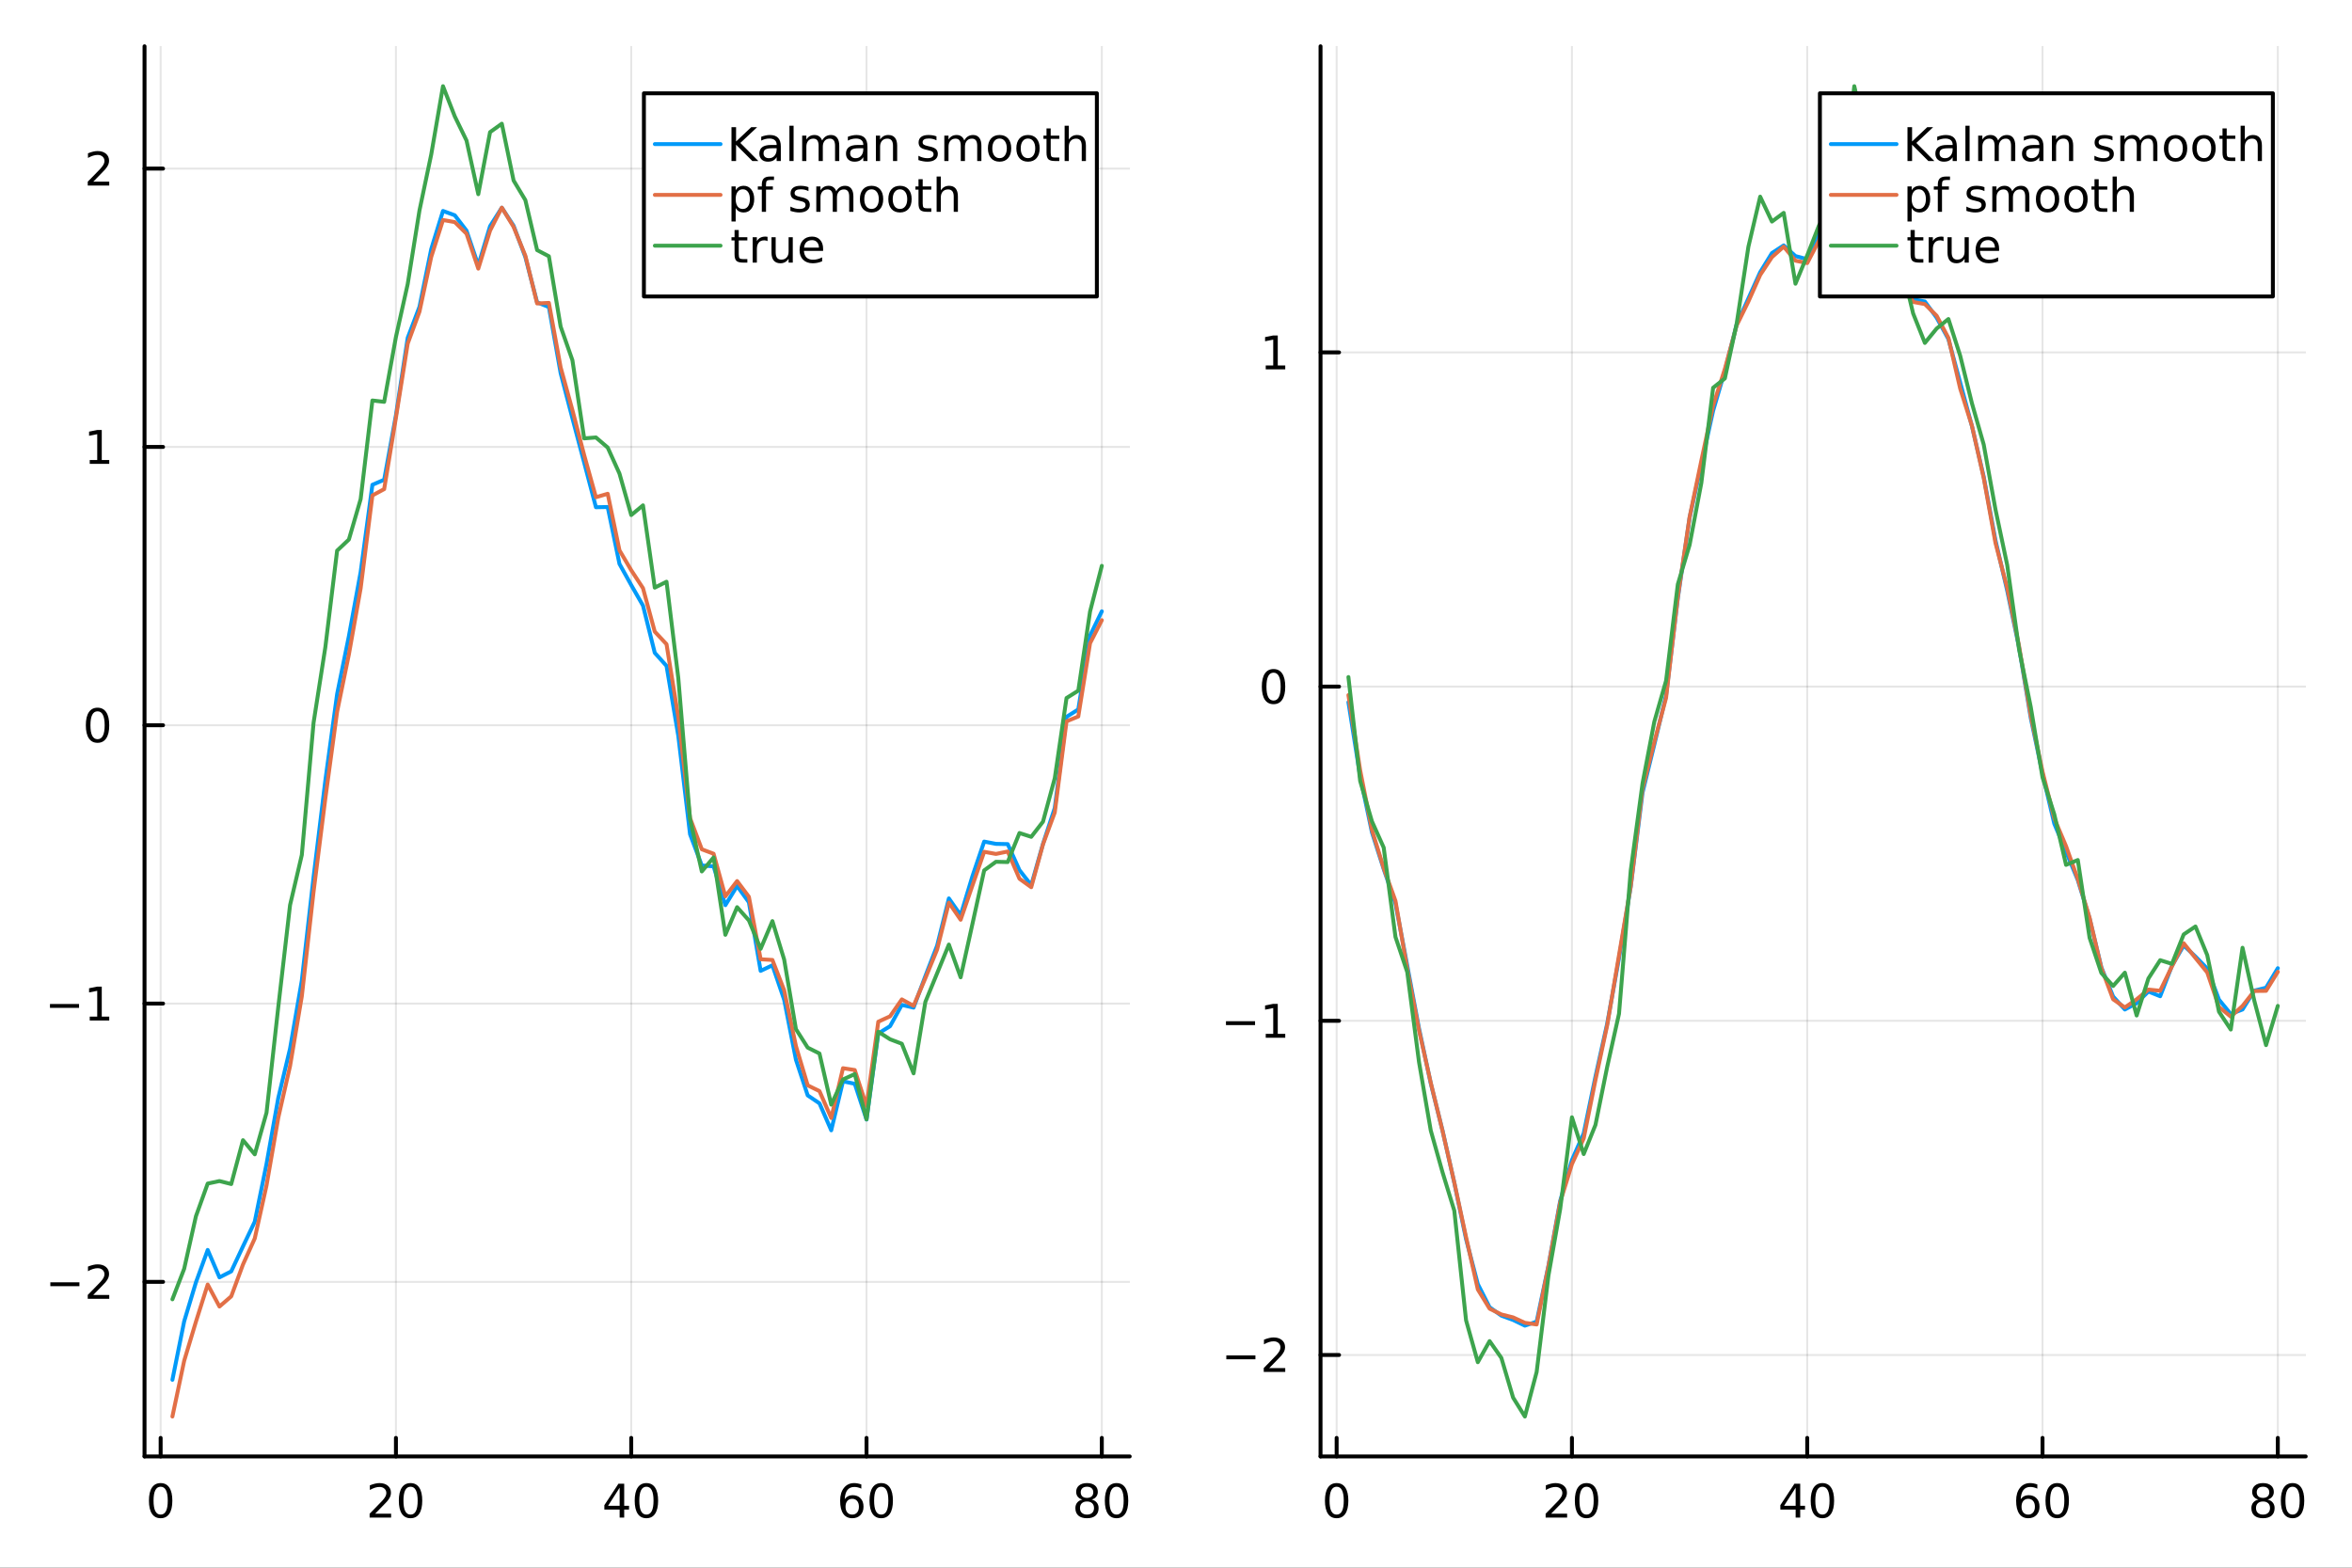 <?xml version="1.0" encoding="utf-8"?>
<svg xmlns="http://www.w3.org/2000/svg" xmlns:xlink="http://www.w3.org/1999/xlink" width="600" height="400" viewBox="0 0 2400 1600">
<rect x="0" y="0" width="2400" height="1600" fill="#333333" stroke="none"/>
<defs>
  <clipPath id="clip980">
    <rect x="0" y="0" width="2400" height="1600"/>
  </clipPath>
</defs>
<path clip-path="url(#clip980)" d="M0 1600 L2400 1600 L2400 0 L0 0  Z" fill="#ffffff" fill-rule="evenodd" fill-opacity="1"/>
<defs>
  <clipPath id="clip981">
    <rect x="480" y="0" width="1681" height="1600"/>
  </clipPath>
</defs>
<path clip-path="url(#clip980)" d="M147.478 1486.45 L1152.76 1486.45 L1152.76 47.244 L147.478 47.244  Z" fill="#ffffff" fill-rule="evenodd" fill-opacity="1"/>
<defs>
  <clipPath id="clip982">
    <rect x="147" y="47" width="1006" height="1440"/>
  </clipPath>
</defs>
<polyline clip-path="url(#clip982)" style="stroke:#000000; stroke-linecap:round; stroke-linejoin:round; stroke-width:2; stroke-opacity:0.1; fill:none" points="163.924,1486.45 163.924,47.244 "/>
<polyline clip-path="url(#clip982)" style="stroke:#000000; stroke-linecap:round; stroke-linejoin:round; stroke-width:2; stroke-opacity:0.1; fill:none" points="404.019,1486.45 404.019,47.244 "/>
<polyline clip-path="url(#clip982)" style="stroke:#000000; stroke-linecap:round; stroke-linejoin:round; stroke-width:2; stroke-opacity:0.1; fill:none" points="644.115,1486.45 644.115,47.244 "/>
<polyline clip-path="url(#clip982)" style="stroke:#000000; stroke-linecap:round; stroke-linejoin:round; stroke-width:2; stroke-opacity:0.1; fill:none" points="884.21,1486.45 884.21,47.244 "/>
<polyline clip-path="url(#clip982)" style="stroke:#000000; stroke-linecap:round; stroke-linejoin:round; stroke-width:2; stroke-opacity:0.1; fill:none" points="1124.3,1486.45 1124.3,47.244 "/>
<polyline clip-path="url(#clip982)" style="stroke:#000000; stroke-linecap:round; stroke-linejoin:round; stroke-width:2; stroke-opacity:0.1; fill:none" points="147.478,1308.3 1152.76,1308.3 "/>
<polyline clip-path="url(#clip982)" style="stroke:#000000; stroke-linecap:round; stroke-linejoin:round; stroke-width:2; stroke-opacity:0.1; fill:none" points="147.478,1024.25 1152.76,1024.25 "/>
<polyline clip-path="url(#clip982)" style="stroke:#000000; stroke-linecap:round; stroke-linejoin:round; stroke-width:2; stroke-opacity:0.1; fill:none" points="147.478,740.19 1152.76,740.19 "/>
<polyline clip-path="url(#clip982)" style="stroke:#000000; stroke-linecap:round; stroke-linejoin:round; stroke-width:2; stroke-opacity:0.1; fill:none" points="147.478,456.134 1152.76,456.134 "/>
<polyline clip-path="url(#clip982)" style="stroke:#000000; stroke-linecap:round; stroke-linejoin:round; stroke-width:2; stroke-opacity:0.1; fill:none" points="147.478,172.078 1152.76,172.078 "/>
<polyline clip-path="url(#clip980)" style="stroke:#000000; stroke-linecap:round; stroke-linejoin:round; stroke-width:4; stroke-opacity:1; fill:none" points="147.478,1486.45 1152.76,1486.45 "/>
<polyline clip-path="url(#clip980)" style="stroke:#000000; stroke-linecap:round; stroke-linejoin:round; stroke-width:4; stroke-opacity:1; fill:none" points="163.924,1486.45 163.924,1467.55 "/>
<polyline clip-path="url(#clip980)" style="stroke:#000000; stroke-linecap:round; stroke-linejoin:round; stroke-width:4; stroke-opacity:1; fill:none" points="404.019,1486.45 404.019,1467.55 "/>
<polyline clip-path="url(#clip980)" style="stroke:#000000; stroke-linecap:round; stroke-linejoin:round; stroke-width:4; stroke-opacity:1; fill:none" points="644.115,1486.45 644.115,1467.55 "/>
<polyline clip-path="url(#clip980)" style="stroke:#000000; stroke-linecap:round; stroke-linejoin:round; stroke-width:4; stroke-opacity:1; fill:none" points="884.21,1486.45 884.21,1467.55 "/>
<polyline clip-path="url(#clip980)" style="stroke:#000000; stroke-linecap:round; stroke-linejoin:round; stroke-width:4; stroke-opacity:1; fill:none" points="1124.3,1486.45 1124.3,1467.55 "/>
<path clip-path="url(#clip980)" d="M163.924 1517.37 Q160.313 1517.37 158.485 1520.93 Q156.679 1524.47 156.679 1531.6 Q156.679 1538.71 158.485 1542.27 Q160.313 1545.82 163.924 1545.82 Q167.559 1545.82 169.364 1542.27 Q171.193 1538.71 171.193 1531.6 Q171.193 1524.47 169.364 1520.93 Q167.559 1517.37 163.924 1517.37 M163.924 1513.66 Q169.735 1513.66 172.79 1518.27 Q175.869 1522.85 175.869 1531.6 Q175.869 1540.33 172.79 1544.94 Q169.735 1549.52 163.924 1549.52 Q158.114 1549.52 155.036 1544.94 Q151.98 1540.33 151.98 1531.6 Q151.98 1522.85 155.036 1518.27 Q158.114 1513.66 163.924 1513.66 Z" fill="#000000" fill-rule="nonzero" fill-opacity="1" /><path clip-path="url(#clip980)" d="M382.793 1544.91 L399.112 1544.91 L399.112 1548.85 L377.168 1548.85 L377.168 1544.91 Q379.83 1542.16 384.413 1537.53 Q389.02 1532.88 390.2 1531.53 Q392.445 1529.01 393.325 1527.27 Q394.228 1525.51 394.228 1523.82 Q394.228 1521.07 392.283 1519.33 Q390.362 1517.6 387.26 1517.6 Q385.061 1517.6 382.608 1518.36 Q380.177 1519.13 377.399 1520.68 L377.399 1515.95 Q380.223 1514.82 382.677 1514.24 Q385.131 1513.66 387.168 1513.66 Q392.538 1513.66 395.732 1516.35 Q398.927 1519.03 398.927 1523.52 Q398.927 1525.65 398.117 1527.57 Q397.33 1529.47 395.223 1532.07 Q394.645 1532.74 391.543 1535.95 Q388.441 1539.15 382.793 1544.91 Z" fill="#000000" fill-rule="nonzero" fill-opacity="1" /><path clip-path="url(#clip980)" d="M418.927 1517.37 Q415.316 1517.37 413.487 1520.93 Q411.681 1524.47 411.681 1531.6 Q411.681 1538.71 413.487 1542.27 Q415.316 1545.82 418.927 1545.82 Q422.561 1545.82 424.367 1542.27 Q426.195 1538.71 426.195 1531.6 Q426.195 1524.47 424.367 1520.93 Q422.561 1517.37 418.927 1517.37 M418.927 1513.66 Q424.737 1513.66 427.792 1518.27 Q430.871 1522.85 430.871 1531.6 Q430.871 1540.33 427.792 1544.94 Q424.737 1549.52 418.927 1549.52 Q413.117 1549.52 410.038 1544.94 Q406.982 1540.33 406.982 1531.6 Q406.982 1522.85 410.038 1518.27 Q413.117 1513.66 418.927 1513.66 Z" fill="#000000" fill-rule="nonzero" fill-opacity="1" /><path clip-path="url(#clip980)" d="M632.286 1518.36 L620.48 1536.81 L632.286 1536.81 L632.286 1518.36 M631.059 1514.29 L636.939 1514.29 L636.939 1536.81 L641.869 1536.81 L641.869 1540.7 L636.939 1540.7 L636.939 1548.85 L632.286 1548.85 L632.286 1540.7 L616.684 1540.7 L616.684 1536.19 L631.059 1514.29 Z" fill="#000000" fill-rule="nonzero" fill-opacity="1" /><path clip-path="url(#clip980)" d="M659.601 1517.37 Q655.989 1517.37 654.161 1520.93 Q652.355 1524.47 652.355 1531.6 Q652.355 1538.71 654.161 1542.27 Q655.989 1545.82 659.601 1545.82 Q663.235 1545.82 665.04 1542.27 Q666.869 1538.71 666.869 1531.6 Q666.869 1524.47 665.04 1520.93 Q663.235 1517.37 659.601 1517.37 M659.601 1513.66 Q665.411 1513.66 668.466 1518.27 Q671.545 1522.85 671.545 1531.6 Q671.545 1540.33 668.466 1544.94 Q665.411 1549.52 659.601 1549.52 Q653.79 1549.52 650.712 1544.94 Q647.656 1540.33 647.656 1531.6 Q647.656 1522.85 650.712 1518.27 Q653.79 1513.66 659.601 1513.66 Z" fill="#000000" fill-rule="nonzero" fill-opacity="1" /><path clip-path="url(#clip980)" d="M869.615 1529.7 Q866.467 1529.7 864.615 1531.86 Q862.786 1534.01 862.786 1537.76 Q862.786 1541.49 864.615 1543.66 Q866.467 1545.82 869.615 1545.82 Q872.763 1545.82 874.592 1543.66 Q876.443 1541.49 876.443 1537.76 Q876.443 1534.01 874.592 1531.86 Q872.763 1529.7 869.615 1529.7 M878.897 1515.05 L878.897 1519.31 Q877.138 1518.48 875.332 1518.04 Q873.55 1517.6 871.791 1517.6 Q867.161 1517.6 864.707 1520.72 Q862.277 1523.85 861.93 1530.17 Q863.295 1528.15 865.356 1527.09 Q867.416 1526 869.893 1526 Q875.101 1526 878.11 1529.17 Q881.142 1532.32 881.142 1537.76 Q881.142 1543.08 877.994 1546.3 Q874.846 1549.52 869.615 1549.52 Q863.619 1549.52 860.448 1544.94 Q857.277 1540.33 857.277 1531.6 Q857.277 1523.41 861.166 1518.55 Q865.055 1513.66 871.605 1513.66 Q873.365 1513.66 875.147 1514.01 Q876.953 1514.36 878.897 1515.05 Z" fill="#000000" fill-rule="nonzero" fill-opacity="1" /><path clip-path="url(#clip980)" d="M899.198 1517.37 Q895.587 1517.37 893.758 1520.93 Q891.953 1524.47 891.953 1531.6 Q891.953 1538.71 893.758 1542.27 Q895.587 1545.82 899.198 1545.82 Q902.832 1545.82 904.638 1542.27 Q906.466 1538.71 906.466 1531.6 Q906.466 1524.47 904.638 1520.93 Q902.832 1517.37 899.198 1517.37 M899.198 1513.66 Q905.008 1513.66 908.064 1518.27 Q911.142 1522.85 911.142 1531.6 Q911.142 1540.33 908.064 1544.94 Q905.008 1549.52 899.198 1549.52 Q893.388 1549.52 890.309 1544.94 Q887.254 1540.33 887.254 1531.6 Q887.254 1522.85 890.309 1518.27 Q893.388 1513.66 899.198 1513.66 Z" fill="#000000" fill-rule="nonzero" fill-opacity="1" /><path clip-path="url(#clip980)" d="M1109.18 1532.44 Q1105.84 1532.44 1103.92 1534.22 Q1102.02 1536 1102.02 1539.13 Q1102.02 1542.25 1103.92 1544.03 Q1105.84 1545.82 1109.18 1545.82 Q1112.51 1545.82 1114.43 1544.03 Q1116.35 1542.23 1116.35 1539.13 Q1116.35 1536 1114.43 1534.22 Q1112.53 1532.44 1109.18 1532.44 M1104.5 1530.45 Q1101.49 1529.7 1099.8 1527.64 Q1098.14 1525.58 1098.14 1522.62 Q1098.14 1518.48 1101.08 1516.07 Q1104.04 1513.66 1109.18 1513.66 Q1114.34 1513.66 1117.28 1516.07 Q1120.22 1518.48 1120.22 1522.62 Q1120.22 1525.58 1118.53 1527.64 Q1116.86 1529.7 1113.88 1530.45 Q1117.26 1531.23 1119.13 1533.52 Q1121.03 1535.82 1121.03 1539.13 Q1121.03 1544.15 1117.95 1546.83 Q1114.89 1549.52 1109.18 1549.52 Q1103.46 1549.52 1100.38 1546.83 Q1097.33 1544.15 1097.33 1539.13 Q1097.33 1535.82 1099.22 1533.52 Q1101.12 1531.23 1104.5 1530.45 M1102.79 1523.06 Q1102.79 1525.75 1104.46 1527.25 Q1106.15 1528.76 1109.18 1528.76 Q1112.19 1528.76 1113.88 1527.25 Q1115.59 1525.75 1115.59 1523.06 Q1115.59 1520.38 1113.88 1518.87 Q1112.19 1517.37 1109.18 1517.37 Q1106.15 1517.37 1104.46 1518.87 Q1102.79 1520.38 1102.79 1523.06 Z" fill="#000000" fill-rule="nonzero" fill-opacity="1" /><path clip-path="url(#clip980)" d="M1139.34 1517.37 Q1135.73 1517.37 1133.9 1520.93 Q1132.09 1524.47 1132.09 1531.6 Q1132.09 1538.71 1133.9 1542.27 Q1135.73 1545.82 1139.34 1545.82 Q1142.97 1545.82 1144.78 1542.27 Q1146.61 1538.71 1146.61 1531.6 Q1146.61 1524.47 1144.78 1520.93 Q1142.97 1517.37 1139.34 1517.37 M1139.34 1513.66 Q1145.15 1513.66 1148.2 1518.27 Q1151.28 1522.85 1151.28 1531.6 Q1151.28 1540.33 1148.2 1544.94 Q1145.15 1549.52 1139.34 1549.52 Q1133.53 1549.52 1130.45 1544.94 Q1127.39 1540.33 1127.39 1531.6 Q1127.39 1522.85 1130.45 1518.27 Q1133.53 1513.66 1139.34 1513.66 Z" fill="#000000" fill-rule="nonzero" fill-opacity="1" /><polyline clip-path="url(#clip980)" style="stroke:#000000; stroke-linecap:round; stroke-linejoin:round; stroke-width:4; stroke-opacity:1; fill:none" points="147.478,1486.45 147.478,47.244 "/>
<polyline clip-path="url(#clip980)" style="stroke:#000000; stroke-linecap:round; stroke-linejoin:round; stroke-width:4; stroke-opacity:1; fill:none" points="147.478,1308.3 166.376,1308.3 "/>
<polyline clip-path="url(#clip980)" style="stroke:#000000; stroke-linecap:round; stroke-linejoin:round; stroke-width:4; stroke-opacity:1; fill:none" points="147.478,1024.25 166.376,1024.25 "/>
<polyline clip-path="url(#clip980)" style="stroke:#000000; stroke-linecap:round; stroke-linejoin:round; stroke-width:4; stroke-opacity:1; fill:none" points="147.478,740.19 166.376,740.19 "/>
<polyline clip-path="url(#clip980)" style="stroke:#000000; stroke-linecap:round; stroke-linejoin:round; stroke-width:4; stroke-opacity:1; fill:none" points="147.478,456.134 166.376,456.134 "/>
<polyline clip-path="url(#clip980)" style="stroke:#000000; stroke-linecap:round; stroke-linejoin:round; stroke-width:4; stroke-opacity:1; fill:none" points="147.478,172.078 166.376,172.078 "/>
<path clip-path="url(#clip980)" d="M51.362 1308.75 L81.038 1308.75 L81.038 1312.69 L51.362 1312.69 L51.362 1308.75 Z" fill="#000000" fill-rule="nonzero" fill-opacity="1" /><path clip-path="url(#clip980)" d="M95.159 1321.65 L111.478 1321.65 L111.478 1325.58 L89.534 1325.58 L89.534 1321.65 Q92.196 1318.89 96.779 1314.26 Q101.385 1309.61 102.566 1308.27 Q104.811 1305.74 105.691 1304.01 Q106.594 1302.25 106.594 1300.56 Q106.594 1297.81 104.649 1296.07 Q102.728 1294.33 99.626 1294.33 Q97.427 1294.33 94.973 1295.1 Q92.543 1295.86 89.765 1297.41 L89.765 1292.69 Q92.589 1291.56 95.043 1290.98 Q97.496 1290.4 99.534 1290.4 Q104.904 1290.4 108.098 1293.08 Q111.293 1295.77 111.293 1300.26 Q111.293 1302.39 110.483 1304.31 Q109.696 1306.21 107.589 1308.8 Q107.01 1309.47 103.909 1312.69 Q100.807 1315.88 95.159 1321.65 Z" fill="#000000" fill-rule="nonzero" fill-opacity="1" /><path clip-path="url(#clip980)" d="M50.992 1024.7 L80.668 1024.7 L80.668 1028.63 L50.992 1028.63 L50.992 1024.7 Z" fill="#000000" fill-rule="nonzero" fill-opacity="1" /><path clip-path="url(#clip980)" d="M91.571 1037.59 L99.21 1037.59 L99.21 1011.23 L90.899 1012.89 L90.899 1008.63 L99.163 1006.97 L103.839 1006.97 L103.839 1037.59 L111.478 1037.59 L111.478 1041.53 L91.571 1041.53 L91.571 1037.59 Z" fill="#000000" fill-rule="nonzero" fill-opacity="1" /><path clip-path="url(#clip980)" d="M99.534 725.989 Q95.922 725.989 94.094 729.554 Q92.288 733.095 92.288 740.225 Q92.288 747.331 94.094 750.896 Q95.922 754.438 99.534 754.438 Q103.168 754.438 104.973 750.896 Q106.802 747.331 106.802 740.225 Q106.802 733.095 104.973 729.554 Q103.168 725.989 99.534 725.989 M99.534 722.285 Q105.344 722.285 108.399 726.892 Q111.478 731.475 111.478 740.225 Q111.478 748.952 108.399 753.558 Q105.344 758.142 99.534 758.142 Q93.723 758.142 90.645 753.558 Q87.589 748.952 87.589 740.225 Q87.589 731.475 90.645 726.892 Q93.723 722.285 99.534 722.285 Z" fill="#000000" fill-rule="nonzero" fill-opacity="1" /><path clip-path="url(#clip980)" d="M91.571 469.479 L99.21 469.479 L99.21 443.113 L90.899 444.78 L90.899 440.521 L99.163 438.854 L103.839 438.854 L103.839 469.479 L111.478 469.479 L111.478 473.414 L91.571 473.414 L91.571 469.479 Z" fill="#000000" fill-rule="nonzero" fill-opacity="1" /><path clip-path="url(#clip980)" d="M95.159 185.423 L111.478 185.423 L111.478 189.358 L89.534 189.358 L89.534 185.423 Q92.196 182.668 96.779 178.039 Q101.385 173.386 102.566 172.043 Q104.811 169.52 105.691 167.784 Q106.594 166.025 106.594 164.335 Q106.594 161.58 104.649 159.844 Q102.728 158.108 99.626 158.108 Q97.427 158.108 94.973 158.872 Q92.543 159.636 89.765 161.187 L89.765 156.465 Q92.589 155.33 95.043 154.752 Q97.496 154.173 99.534 154.173 Q104.904 154.173 108.098 156.858 Q111.293 159.543 111.293 164.034 Q111.293 166.164 110.483 168.085 Q109.696 169.983 107.589 172.576 Q107.01 173.247 103.909 176.464 Q100.807 179.659 95.159 185.423 Z" fill="#000000" fill-rule="nonzero" fill-opacity="1" /><polyline clip-path="url(#clip982)" style="stroke:#009af9; stroke-linecap:round; stroke-linejoin:round; stroke-width:4; stroke-opacity:1; fill:none" points="175.929,1408.24 187.934,1348.58 199.939,1308.8 211.943,1275.71 223.948,1303.7 235.953,1297.58 247.958,1272.05 259.962,1246.85 271.967,1187.89 283.972,1120.52 295.977,1070.2 307.981,1000.72 319.986,894.944 331.991,796.511 343.996,708.396 356,649.319 368.005,583.906 380.01,494.786 392.015,489.639 404.019,423.817 416.024,344.831 428.029,313.159 440.034,254.224 452.038,215.293 464.043,219.717 476.048,235.414 488.053,270.788 500.058,230.839 512.062,211.99 524.067,230.375 536.072,262.379 548.077,308.578 560.081,313.377 572.086,380.871 584.091,426.875 596.096,472.155 608.1,517.683 620.105,517.449 632.11,575.535 644.115,597.143 656.119,618.079 668.124,666.27 680.129,679.635 692.134,750.929 704.138,851.473 716.143,883.322 728.148,884.194 740.153,923.82 752.157,904.265 764.162,920.875 776.167,990.872 788.172,985.194 800.176,1020.4 812.181,1081.59 824.186,1117.97 836.191,1126.08 848.195,1153.61 860.2,1103.61 872.205,1106.13 884.21,1142.62 896.214,1054.77 908.219,1047.34 920.224,1025.62 932.229,1028.39 944.233,996.269 956.238,965.143 968.243,916.933 980.248,934.038 992.252,894.338 1004.26,858.926 1016.26,861.26 1028.27,861.503 1040.27,888.045 1052.28,903.386 1064.28,861.254 1076.29,824.594 1088.29,731.633 1100.3,724.04 1112.3,648.607 1124.3,623.935 "/>
<polyline clip-path="url(#clip982)" style="stroke:#e26f46; stroke-linecap:round; stroke-linejoin:round; stroke-width:4; stroke-opacity:1; fill:none" points="175.929,1445.72 187.934,1388.86 199.939,1348.94 211.943,1311.01 223.948,1333.46 235.953,1323.07 247.958,1290.54 259.962,1263.97 271.967,1209.85 283.972,1140.68 295.977,1088.05 307.981,1016.82 319.986,909.901 331.991,814.824 343.996,726.409 356,667.925 368.005,600.478 380.01,505.653 392.015,499.187 404.019,426.198 416.024,350.686 428.029,318.093 440.034,262.225 452.038,224.533 464.043,226.66 476.048,238.517 488.053,274.159 500.058,235.396 512.062,211.907 524.067,231.542 536.072,260.96 548.077,309.704 560.081,309.128 572.086,374.899 584.091,418.557 596.096,464.505 608.1,507.476 620.105,503.935 632.11,561.642 644.115,581.983 656.119,600.3 668.124,644.657 680.129,657.45 692.134,731.914 704.138,834.991 716.143,866.806 728.148,871.33 740.153,914.838 752.157,899.227 764.162,915.251 776.167,979.051 788.172,979.74 800.176,1010.7 812.181,1067.6 824.186,1107.72 836.191,1113.6 848.195,1141.04 860.2,1090.22 872.205,1092.09 884.21,1128.76 896.214,1042.78 908.219,1037.26 920.224,1019.99 932.229,1026.59 944.233,998.414 956.238,969.114 968.243,921.244 980.248,938.71 992.252,903.837 1004.26,869.358 1016.26,871.539 1028.27,869.052 1040.27,896.841 1052.28,905.494 1064.28,861.737 1076.29,829.21 1088.29,736.211 1100.3,731.252 1112.3,656.517 1124.3,633.004 "/>
<polyline clip-path="url(#clip982)" style="stroke:#3da44d; stroke-linecap:round; stroke-linejoin:round; stroke-width:4; stroke-opacity:1; fill:none" points="175.929,1326.1 187.934,1294.92 199.939,1241.3 211.943,1207.96 223.948,1205.4 235.953,1208.45 247.958,1163.69 259.962,1178.13 271.967,1135.6 283.972,1027.64 295.977,923.746 307.981,872.592 319.986,737.493 331.991,660.499 343.996,562.011 356,550.652 368.005,509.407 380.01,408.747 392.015,410.118 404.019,343.897 416.024,289.929 428.029,214.834 440.034,157.681 452.038,87.976 464.043,118.751 476.048,143.439 488.053,198.19 500.058,134.871 512.062,126.249 524.067,184.208 536.072,204.222 548.077,255.274 560.081,261.545 572.086,333.359 584.091,367.619 596.096,447.412 608.1,446.472 620.105,456.775 632.11,483.332 644.115,525.668 656.119,515.765 668.124,599.749 680.129,593.725 692.134,691.93 704.138,836.027 716.143,889.394 728.148,875.118 740.153,954.064 752.157,925.871 764.162,939.36 776.167,968.352 788.172,940.087 800.176,979.33 812.181,1050.34 824.186,1069.22 836.191,1075.22 848.195,1127.4 860.2,1101.69 872.205,1096.24 884.21,1142.44 896.214,1053.02 908.219,1060.7 920.224,1065.25 932.229,1095.49 944.233,1022.63 956.238,993.374 968.243,964.028 980.248,997.467 992.252,943.129 1004.26,888.32 1016.26,879.532 1028.27,879.837 1040.27,850.185 1052.28,854.083 1064.28,838.606 1076.29,794.248 1088.29,712.43 1100.3,704.888 1112.3,624.15 1124.3,577.539 "/>
<path clip-path="url(#clip980)" d="M657.054 302.578 L1119.25 302.578 L1119.25 95.218 L657.054 95.218  Z" fill="#ffffff" fill-rule="evenodd" fill-opacity="1"/>
<polyline clip-path="url(#clip980)" style="stroke:#000000; stroke-linecap:round; stroke-linejoin:round; stroke-width:4; stroke-opacity:1; fill:none" points="657.054,302.578 1119.25,302.578 1119.25,95.218 657.054,95.218 657.054,302.578 "/>
<polyline clip-path="url(#clip980)" style="stroke:#009af9; stroke-linecap:round; stroke-linejoin:round; stroke-width:4; stroke-opacity:1; fill:none" points="668.224,147.058 735.242,147.058 "/>
<path clip-path="url(#clip980)" d="M746.412 129.778 L751.088 129.778 L751.088 144.384 L766.597 129.778 L772.616 129.778 L755.463 145.889 L773.843 164.338 L767.685 164.338 L751.088 147.694 L751.088 164.338 L746.412 164.338 L746.412 129.778 Z" fill="#000000" fill-rule="nonzero" fill-opacity="1" /><path clip-path="url(#clip980)" d="M788.264 151.305 Q783.102 151.305 781.111 152.486 Q779.12 153.666 779.12 156.514 Q779.12 158.782 780.602 160.125 Q782.106 161.444 784.676 161.444 Q788.217 161.444 790.347 158.944 Q792.5 156.421 792.5 152.254 L792.5 151.305 L788.264 151.305 M796.759 149.546 L796.759 164.338 L792.5 164.338 L792.5 160.402 Q791.042 162.763 788.866 163.898 Q786.69 165.009 783.542 165.009 Q779.56 165.009 777.199 162.787 Q774.861 160.541 774.861 156.791 Q774.861 152.416 777.778 150.194 Q780.718 147.972 786.528 147.972 L792.5 147.972 L792.5 147.555 Q792.5 144.615 790.555 143.018 Q788.634 141.398 785.139 141.398 Q782.917 141.398 780.81 141.93 Q778.704 142.463 776.759 143.527 L776.759 139.592 Q779.097 138.69 781.296 138.25 Q783.495 137.787 785.579 137.787 Q791.204 137.787 793.981 140.703 Q796.759 143.62 796.759 149.546 Z" fill="#000000" fill-rule="nonzero" fill-opacity="1" /><path clip-path="url(#clip980)" d="M805.532 128.319 L809.791 128.319 L809.791 164.338 L805.532 164.338 L805.532 128.319 Z" fill="#000000" fill-rule="nonzero" fill-opacity="1" /><path clip-path="url(#clip980)" d="M838.889 143.389 Q840.486 140.518 842.708 139.153 Q844.93 137.787 847.939 137.787 Q851.99 137.787 854.189 140.634 Q856.388 143.458 856.388 148.689 L856.388 164.338 L852.106 164.338 L852.106 148.828 Q852.106 145.102 850.787 143.296 Q849.467 141.49 846.759 141.49 Q843.449 141.49 841.527 143.69 Q839.606 145.889 839.606 149.685 L839.606 164.338 L835.324 164.338 L835.324 148.828 Q835.324 145.078 834.004 143.296 Q832.685 141.49 829.93 141.49 Q826.666 141.49 824.745 143.713 Q822.824 145.912 822.824 149.685 L822.824 164.338 L818.541 164.338 L818.541 138.412 L822.824 138.412 L822.824 142.44 Q824.282 140.055 826.319 138.921 Q828.356 137.787 831.157 137.787 Q833.981 137.787 835.949 139.222 Q837.939 140.657 838.889 143.389 Z" fill="#000000" fill-rule="nonzero" fill-opacity="1" /><path clip-path="url(#clip980)" d="M876.666 151.305 Q871.504 151.305 869.513 152.486 Q867.523 153.666 867.523 156.514 Q867.523 158.782 869.004 160.125 Q870.509 161.444 873.078 161.444 Q876.62 161.444 878.749 158.944 Q880.902 156.421 880.902 152.254 L880.902 151.305 L876.666 151.305 M885.161 149.546 L885.161 164.338 L880.902 164.338 L880.902 160.402 Q879.444 162.763 877.268 163.898 Q875.092 165.009 871.944 165.009 Q867.962 165.009 865.601 162.787 Q863.263 160.541 863.263 156.791 Q863.263 152.416 866.18 150.194 Q869.12 147.972 874.93 147.972 L880.902 147.972 L880.902 147.555 Q880.902 144.615 878.958 143.018 Q877.036 141.398 873.541 141.398 Q871.319 141.398 869.212 141.93 Q867.106 142.463 865.162 143.527 L865.162 139.592 Q867.499 138.69 869.699 138.25 Q871.898 137.787 873.981 137.787 Q879.606 137.787 882.384 140.703 Q885.161 143.62 885.161 149.546 Z" fill="#000000" fill-rule="nonzero" fill-opacity="1" /><path clip-path="url(#clip980)" d="M915.485 148.689 L915.485 164.338 L911.226 164.338 L911.226 148.828 Q911.226 145.148 909.791 143.319 Q908.356 141.49 905.485 141.49 Q902.036 141.49 900.046 143.69 Q898.055 145.889 898.055 149.685 L898.055 164.338 L893.772 164.338 L893.772 138.412 L898.055 138.412 L898.055 142.44 Q899.583 140.102 901.643 138.944 Q903.726 137.787 906.434 137.787 Q910.902 137.787 913.194 140.565 Q915.485 143.319 915.485 148.689 Z" fill="#000000" fill-rule="nonzero" fill-opacity="1" /><path clip-path="url(#clip980)" d="M955.578 139.176 L955.578 143.203 Q953.772 142.277 951.828 141.815 Q949.883 141.352 947.8 141.352 Q944.629 141.352 943.031 142.324 Q941.457 143.296 941.457 145.24 Q941.457 146.722 942.592 147.578 Q943.726 148.412 947.152 149.176 L948.61 149.5 Q953.147 150.472 955.045 152.254 Q956.967 154.014 956.967 157.185 Q956.967 160.796 954.096 162.902 Q951.249 165.009 946.249 165.009 Q944.166 165.009 941.897 164.592 Q939.652 164.199 937.152 163.388 L937.152 158.99 Q939.513 160.217 941.805 160.842 Q944.096 161.444 946.342 161.444 Q949.351 161.444 950.971 160.426 Q952.592 159.384 952.592 157.509 Q952.592 155.773 951.411 154.847 Q950.254 153.921 946.295 153.064 L944.814 152.717 Q940.856 151.884 939.096 150.171 Q937.337 148.435 937.337 145.426 Q937.337 141.768 939.93 139.778 Q942.522 137.787 947.291 137.787 Q949.652 137.787 951.735 138.134 Q953.818 138.481 955.578 139.176 Z" fill="#000000" fill-rule="nonzero" fill-opacity="1" /><path clip-path="url(#clip980)" d="M983.934 143.389 Q985.531 140.518 987.753 139.153 Q989.976 137.787 992.985 137.787 Q997.036 137.787 999.235 140.634 Q1001.43 143.458 1001.43 148.689 L1001.43 164.338 L997.152 164.338 L997.152 148.828 Q997.152 145.102 995.832 143.296 Q994.513 141.49 991.804 141.49 Q988.494 141.49 986.573 143.69 Q984.652 145.889 984.652 149.685 L984.652 164.338 L980.369 164.338 L980.369 148.828 Q980.369 145.078 979.05 143.296 Q977.73 141.49 974.976 141.49 Q971.712 141.49 969.791 143.713 Q967.869 145.912 967.869 149.685 L967.869 164.338 L963.587 164.338 L963.587 138.412 L967.869 138.412 L967.869 142.44 Q969.328 140.055 971.365 138.921 Q973.402 137.787 976.203 137.787 Q979.027 137.787 980.994 139.222 Q982.985 140.657 983.934 143.389 Z" fill="#000000" fill-rule="nonzero" fill-opacity="1" /><path clip-path="url(#clip980)" d="M1019.98 141.398 Q1016.55 141.398 1014.56 144.083 Q1012.57 146.745 1012.57 151.398 Q1012.57 156.051 1014.54 158.736 Q1016.53 161.398 1019.98 161.398 Q1023.38 161.398 1025.37 158.713 Q1027.36 156.027 1027.36 151.398 Q1027.36 146.791 1025.37 144.106 Q1023.38 141.398 1019.98 141.398 M1019.98 137.787 Q1025.53 137.787 1028.7 141.398 Q1031.87 145.009 1031.87 151.398 Q1031.87 157.764 1028.7 161.398 Q1025.53 165.009 1019.98 165.009 Q1014.4 165.009 1011.23 161.398 Q1008.08 157.764 1008.08 151.398 Q1008.08 145.009 1011.23 141.398 Q1014.4 137.787 1019.98 137.787 Z" fill="#000000" fill-rule="nonzero" fill-opacity="1" /><path clip-path="url(#clip980)" d="M1048.98 141.398 Q1045.55 141.398 1043.56 144.083 Q1041.57 146.745 1041.57 151.398 Q1041.57 156.051 1043.54 158.736 Q1045.53 161.398 1048.98 161.398 Q1052.38 161.398 1054.37 158.713 Q1056.36 156.027 1056.36 151.398 Q1056.36 146.791 1054.37 144.106 Q1052.38 141.398 1048.98 141.398 M1048.98 137.787 Q1054.54 137.787 1057.71 141.398 Q1060.88 145.009 1060.88 151.398 Q1060.88 157.764 1057.71 161.398 Q1054.54 165.009 1048.98 165.009 Q1043.4 165.009 1040.23 161.398 Q1037.08 157.764 1037.08 151.398 Q1037.08 145.009 1040.23 141.398 Q1043.4 137.787 1048.98 137.787 Z" fill="#000000" fill-rule="nonzero" fill-opacity="1" /><path clip-path="url(#clip980)" d="M1072.15 131.051 L1072.15 138.412 L1080.92 138.412 L1080.92 141.722 L1072.15 141.722 L1072.15 155.796 Q1072.15 158.967 1073.01 159.87 Q1073.89 160.773 1076.55 160.773 L1080.92 160.773 L1080.92 164.338 L1076.55 164.338 Q1071.62 164.338 1069.74 162.509 Q1067.87 160.657 1067.87 155.796 L1067.87 141.722 L1064.74 141.722 L1064.74 138.412 L1067.87 138.412 L1067.87 131.051 L1072.15 131.051 Z" fill="#000000" fill-rule="nonzero" fill-opacity="1" /><path clip-path="url(#clip980)" d="M1108.08 148.689 L1108.08 164.338 L1103.82 164.338 L1103.82 148.828 Q1103.82 145.148 1102.38 143.319 Q1100.95 141.49 1098.08 141.49 Q1094.63 141.49 1092.64 143.69 Q1090.65 145.889 1090.65 149.685 L1090.65 164.338 L1086.36 164.338 L1086.36 128.319 L1090.65 128.319 L1090.65 142.44 Q1092.17 140.102 1094.23 138.944 Q1096.32 137.787 1099.03 137.787 Q1103.49 137.787 1105.79 140.565 Q1108.08 143.319 1108.08 148.689 Z" fill="#000000" fill-rule="nonzero" fill-opacity="1" /><polyline clip-path="url(#clip980)" style="stroke:#e26f46; stroke-linecap:round; stroke-linejoin:round; stroke-width:4; stroke-opacity:1; fill:none" points="668.224,198.898 735.242,198.898 "/>
<path clip-path="url(#clip980)" d="M750.695 212.289 L750.695 226.039 L746.412 226.039 L746.412 190.252 L750.695 190.252 L750.695 194.187 Q752.037 191.872 754.074 190.761 Q756.134 189.627 758.982 189.627 Q763.704 189.627 766.644 193.377 Q769.606 197.127 769.606 203.238 Q769.606 209.349 766.644 213.099 Q763.704 216.849 758.982 216.849 Q756.134 216.849 754.074 215.738 Q752.037 214.603 750.695 212.289 M765.185 203.238 Q765.185 198.539 763.241 195.877 Q761.319 193.192 757.94 193.192 Q754.56 193.192 752.616 195.877 Q750.695 198.539 750.695 203.238 Q750.695 207.937 752.616 210.622 Q754.56 213.284 757.94 213.284 Q761.319 213.284 763.241 210.622 Q765.185 207.937 765.185 203.238 Z" fill="#000000" fill-rule="nonzero" fill-opacity="1" /><path clip-path="url(#clip980)" d="M789.792 180.159 L789.792 183.701 L785.717 183.701 Q783.426 183.701 782.523 184.627 Q781.643 185.553 781.643 187.96 L781.643 190.252 L788.657 190.252 L788.657 193.562 L781.643 193.562 L781.643 216.178 L777.361 216.178 L777.361 193.562 L773.287 193.562 L773.287 190.252 L777.361 190.252 L777.361 188.446 Q777.361 184.118 779.375 182.15 Q781.389 180.159 785.764 180.159 L789.792 180.159 Z" fill="#000000" fill-rule="nonzero" fill-opacity="1" /><path clip-path="url(#clip980)" d="M824.953 191.016 L824.953 195.043 Q823.148 194.117 821.203 193.655 Q819.259 193.192 817.176 193.192 Q814.004 193.192 812.407 194.164 Q810.833 195.136 810.833 197.08 Q810.833 198.562 811.967 199.418 Q813.102 200.252 816.528 201.016 L817.986 201.34 Q822.523 202.312 824.421 204.094 Q826.342 205.854 826.342 209.025 Q826.342 212.636 823.472 214.742 Q820.625 216.849 815.625 216.849 Q813.541 216.849 811.273 216.432 Q809.028 216.039 806.528 215.228 L806.528 210.83 Q808.889 212.057 811.18 212.682 Q813.472 213.284 815.717 213.284 Q818.727 213.284 820.347 212.266 Q821.967 211.224 821.967 209.349 Q821.967 207.613 820.787 206.687 Q819.629 205.761 815.671 204.904 L814.19 204.557 Q810.231 203.724 808.472 202.011 Q806.713 200.275 806.713 197.266 Q806.713 193.608 809.305 191.618 Q811.898 189.627 816.666 189.627 Q819.028 189.627 821.111 189.974 Q823.194 190.321 824.953 191.016 Z" fill="#000000" fill-rule="nonzero" fill-opacity="1" /><path clip-path="url(#clip980)" d="M853.31 195.229 Q854.907 192.358 857.129 190.993 Q859.351 189.627 862.361 189.627 Q866.412 189.627 868.611 192.474 Q870.81 195.298 870.81 200.529 L870.81 216.178 L866.527 216.178 L866.527 200.668 Q866.527 196.942 865.208 195.136 Q863.888 193.33 861.18 193.33 Q857.87 193.33 855.949 195.53 Q854.027 197.729 854.027 201.525 L854.027 216.178 L849.745 216.178 L849.745 200.668 Q849.745 196.918 848.425 195.136 Q847.106 193.33 844.351 193.33 Q841.088 193.33 839.166 195.553 Q837.245 197.752 837.245 201.525 L837.245 216.178 L832.963 216.178 L832.963 190.252 L837.245 190.252 L837.245 194.28 Q838.703 191.895 840.74 190.761 Q842.777 189.627 845.578 189.627 Q848.402 189.627 850.37 191.062 Q852.361 192.497 853.31 195.229 Z" fill="#000000" fill-rule="nonzero" fill-opacity="1" /><path clip-path="url(#clip980)" d="M889.351 193.238 Q885.925 193.238 883.935 195.923 Q881.944 198.585 881.944 203.238 Q881.944 207.891 883.911 210.576 Q885.902 213.238 889.351 213.238 Q892.754 213.238 894.745 210.553 Q896.735 207.867 896.735 203.238 Q896.735 198.631 894.745 195.946 Q892.754 193.238 889.351 193.238 M889.351 189.627 Q894.907 189.627 898.078 193.238 Q901.249 196.849 901.249 203.238 Q901.249 209.604 898.078 213.238 Q894.907 216.849 889.351 216.849 Q883.773 216.849 880.601 213.238 Q877.453 209.604 877.453 203.238 Q877.453 196.849 880.601 193.238 Q883.773 189.627 889.351 189.627 Z" fill="#000000" fill-rule="nonzero" fill-opacity="1" /><path clip-path="url(#clip980)" d="M918.356 193.238 Q914.93 193.238 912.939 195.923 Q910.948 198.585 910.948 203.238 Q910.948 207.891 912.916 210.576 Q914.907 213.238 918.356 213.238 Q921.758 213.238 923.749 210.553 Q925.74 207.867 925.74 203.238 Q925.74 198.631 923.749 195.946 Q921.758 193.238 918.356 193.238 M918.356 189.627 Q923.911 189.627 927.082 193.238 Q930.254 196.849 930.254 203.238 Q930.254 209.604 927.082 213.238 Q923.911 216.849 918.356 216.849 Q912.777 216.849 909.606 213.238 Q906.458 209.604 906.458 203.238 Q906.458 196.849 909.606 193.238 Q912.777 189.627 918.356 189.627 Z" fill="#000000" fill-rule="nonzero" fill-opacity="1" /><path clip-path="url(#clip980)" d="M941.527 182.891 L941.527 190.252 L950.3 190.252 L950.3 193.562 L941.527 193.562 L941.527 207.636 Q941.527 210.807 942.383 211.71 Q943.263 212.613 945.925 212.613 L950.3 212.613 L950.3 216.178 L945.925 216.178 Q940.994 216.178 939.119 214.349 Q937.244 212.497 937.244 207.636 L937.244 193.562 L934.119 193.562 L934.119 190.252 L937.244 190.252 L937.244 182.891 L941.527 182.891 Z" fill="#000000" fill-rule="nonzero" fill-opacity="1" /><path clip-path="url(#clip980)" d="M977.453 200.529 L977.453 216.178 L973.193 216.178 L973.193 200.668 Q973.193 196.988 971.758 195.159 Q970.323 193.33 967.453 193.33 Q964.004 193.33 962.013 195.53 Q960.022 197.729 960.022 201.525 L960.022 216.178 L955.74 216.178 L955.74 180.159 L960.022 180.159 L960.022 194.28 Q961.55 191.942 963.61 190.784 Q965.693 189.627 968.402 189.627 Q972.869 189.627 975.161 192.405 Q977.453 195.159 977.453 200.529 Z" fill="#000000" fill-rule="nonzero" fill-opacity="1" /><polyline clip-path="url(#clip980)" style="stroke:#3da44d; stroke-linecap:round; stroke-linejoin:round; stroke-width:4; stroke-opacity:1; fill:none" points="668.224,250.738 735.242,250.738 "/>
<path clip-path="url(#clip980)" d="M753.82 234.731 L753.82 242.092 L762.593 242.092 L762.593 245.402 L753.82 245.402 L753.82 259.476 Q753.82 262.647 754.676 263.55 Q755.556 264.453 758.218 264.453 L762.593 264.453 L762.593 268.018 L758.218 268.018 Q753.287 268.018 751.412 266.189 Q749.537 264.337 749.537 259.476 L749.537 245.402 L746.412 245.402 L746.412 242.092 L749.537 242.092 L749.537 234.731 L753.82 234.731 Z" fill="#000000" fill-rule="nonzero" fill-opacity="1" /><path clip-path="url(#clip980)" d="M783.218 246.073 Q782.5 245.657 781.643 245.471 Q780.81 245.263 779.792 245.263 Q776.181 245.263 774.236 247.624 Q772.315 249.962 772.315 254.36 L772.315 268.018 L768.032 268.018 L768.032 242.092 L772.315 242.092 L772.315 246.12 Q773.657 243.758 775.81 242.624 Q777.963 241.467 781.042 241.467 Q781.481 241.467 782.014 241.536 Q782.546 241.583 783.194 241.698 L783.218 246.073 Z" fill="#000000" fill-rule="nonzero" fill-opacity="1" /><path clip-path="url(#clip980)" d="M787.245 257.786 L787.245 242.092 L791.505 242.092 L791.505 257.624 Q791.505 261.305 792.94 263.156 Q794.375 264.985 797.245 264.985 Q800.694 264.985 802.685 262.786 Q804.699 260.587 804.699 256.791 L804.699 242.092 L808.958 242.092 L808.958 268.018 L804.699 268.018 L804.699 264.036 Q803.148 266.397 801.088 267.555 Q799.051 268.689 796.342 268.689 Q791.875 268.689 789.56 265.911 Q787.245 263.133 787.245 257.786 M797.963 241.467 L797.963 241.467 Z" fill="#000000" fill-rule="nonzero" fill-opacity="1" /><path clip-path="url(#clip980)" d="M839.907 253.99 L839.907 256.073 L820.324 256.073 Q820.602 260.471 822.963 262.786 Q825.347 265.078 829.583 265.078 Q832.037 265.078 834.328 264.476 Q836.643 263.874 838.912 262.67 L838.912 266.698 Q836.62 267.67 834.213 268.18 Q831.805 268.689 829.328 268.689 Q823.125 268.689 819.49 265.078 Q815.879 261.467 815.879 255.309 Q815.879 248.944 819.305 245.217 Q822.754 241.467 828.588 241.467 Q833.819 241.467 836.851 244.846 Q839.907 248.203 839.907 253.99 M835.648 252.74 Q835.601 249.245 833.68 247.161 Q831.782 245.078 828.634 245.078 Q825.069 245.078 822.916 247.092 Q820.787 249.106 820.463 252.763 L835.648 252.74 Z" fill="#000000" fill-rule="nonzero" fill-opacity="1" /><path clip-path="url(#clip980)" d="M1347.48 1486.45 L2352.76 1486.45 L2352.76 47.244 L1347.48 47.244  Z" fill="#ffffff" fill-rule="evenodd" fill-opacity="1"/>
<defs>
  <clipPath id="clip983">
    <rect x="1347" y="47" width="1006" height="1440"/>
  </clipPath>
</defs>
<polyline clip-path="url(#clip983)" style="stroke:#000000; stroke-linecap:round; stroke-linejoin:round; stroke-width:2; stroke-opacity:0.1; fill:none" points="1363.92,1486.45 1363.92,47.244 "/>
<polyline clip-path="url(#clip983)" style="stroke:#000000; stroke-linecap:round; stroke-linejoin:round; stroke-width:2; stroke-opacity:0.1; fill:none" points="1604.02,1486.45 1604.02,47.244 "/>
<polyline clip-path="url(#clip983)" style="stroke:#000000; stroke-linecap:round; stroke-linejoin:round; stroke-width:2; stroke-opacity:0.1; fill:none" points="1844.11,1486.45 1844.11,47.244 "/>
<polyline clip-path="url(#clip983)" style="stroke:#000000; stroke-linecap:round; stroke-linejoin:round; stroke-width:2; stroke-opacity:0.1; fill:none" points="2084.21,1486.45 2084.21,47.244 "/>
<polyline clip-path="url(#clip983)" style="stroke:#000000; stroke-linecap:round; stroke-linejoin:round; stroke-width:2; stroke-opacity:0.1; fill:none" points="2324.3,1486.45 2324.3,47.244 "/>
<polyline clip-path="url(#clip983)" style="stroke:#000000; stroke-linecap:round; stroke-linejoin:round; stroke-width:2; stroke-opacity:0.1; fill:none" points="1347.48,1382.92 2352.76,1382.92 "/>
<polyline clip-path="url(#clip983)" style="stroke:#000000; stroke-linecap:round; stroke-linejoin:round; stroke-width:2; stroke-opacity:0.1; fill:none" points="1347.48,1041.83 2352.76,1041.83 "/>
<polyline clip-path="url(#clip983)" style="stroke:#000000; stroke-linecap:round; stroke-linejoin:round; stroke-width:2; stroke-opacity:0.1; fill:none" points="1347.48,700.745 2352.76,700.745 "/>
<polyline clip-path="url(#clip983)" style="stroke:#000000; stroke-linecap:round; stroke-linejoin:round; stroke-width:2; stroke-opacity:0.1; fill:none" points="1347.48,359.658 2352.76,359.658 "/>
<polyline clip-path="url(#clip980)" style="stroke:#000000; stroke-linecap:round; stroke-linejoin:round; stroke-width:4; stroke-opacity:1; fill:none" points="1347.48,1486.45 2352.76,1486.45 "/>
<polyline clip-path="url(#clip980)" style="stroke:#000000; stroke-linecap:round; stroke-linejoin:round; stroke-width:4; stroke-opacity:1; fill:none" points="1363.92,1486.45 1363.92,1467.55 "/>
<polyline clip-path="url(#clip980)" style="stroke:#000000; stroke-linecap:round; stroke-linejoin:round; stroke-width:4; stroke-opacity:1; fill:none" points="1604.02,1486.45 1604.02,1467.55 "/>
<polyline clip-path="url(#clip980)" style="stroke:#000000; stroke-linecap:round; stroke-linejoin:round; stroke-width:4; stroke-opacity:1; fill:none" points="1844.11,1486.45 1844.11,1467.55 "/>
<polyline clip-path="url(#clip980)" style="stroke:#000000; stroke-linecap:round; stroke-linejoin:round; stroke-width:4; stroke-opacity:1; fill:none" points="2084.21,1486.45 2084.21,1467.55 "/>
<polyline clip-path="url(#clip980)" style="stroke:#000000; stroke-linecap:round; stroke-linejoin:round; stroke-width:4; stroke-opacity:1; fill:none" points="2324.3,1486.45 2324.3,1467.55 "/>
<path clip-path="url(#clip980)" d="M1363.92 1517.37 Q1360.31 1517.37 1358.48 1520.93 Q1356.68 1524.47 1356.68 1531.6 Q1356.68 1538.71 1358.48 1542.27 Q1360.31 1545.82 1363.92 1545.82 Q1367.56 1545.82 1369.36 1542.27 Q1371.19 1538.71 1371.19 1531.6 Q1371.19 1524.47 1369.36 1520.93 Q1367.56 1517.37 1363.92 1517.37 M1363.92 1513.66 Q1369.73 1513.66 1372.79 1518.27 Q1375.87 1522.85 1375.87 1531.6 Q1375.87 1540.33 1372.79 1544.94 Q1369.73 1549.52 1363.92 1549.52 Q1358.11 1549.52 1355.04 1544.94 Q1351.98 1540.33 1351.98 1531.6 Q1351.98 1522.85 1355.04 1518.27 Q1358.11 1513.66 1363.92 1513.66 Z" fill="#000000" fill-rule="nonzero" fill-opacity="1" /><path clip-path="url(#clip980)" d="M1582.79 1544.91 L1599.11 1544.91 L1599.11 1548.85 L1577.17 1548.85 L1577.17 1544.91 Q1579.83 1542.16 1584.41 1537.53 Q1589.02 1532.88 1590.2 1531.53 Q1592.45 1529.01 1593.33 1527.27 Q1594.23 1525.51 1594.23 1523.82 Q1594.23 1521.07 1592.28 1519.33 Q1590.36 1517.6 1587.26 1517.6 Q1585.06 1517.6 1582.61 1518.36 Q1580.18 1519.13 1577.4 1520.68 L1577.4 1515.95 Q1580.22 1514.82 1582.68 1514.24 Q1585.13 1513.66 1587.17 1513.66 Q1592.54 1513.66 1595.73 1516.35 Q1598.93 1519.03 1598.93 1523.52 Q1598.93 1525.65 1598.12 1527.57 Q1597.33 1529.47 1595.22 1532.07 Q1594.64 1532.74 1591.54 1535.95 Q1588.44 1539.15 1582.79 1544.91 Z" fill="#000000" fill-rule="nonzero" fill-opacity="1" /><path clip-path="url(#clip980)" d="M1618.93 1517.37 Q1615.32 1517.37 1613.49 1520.93 Q1611.68 1524.47 1611.68 1531.6 Q1611.68 1538.71 1613.49 1542.27 Q1615.32 1545.82 1618.93 1545.82 Q1622.56 1545.82 1624.37 1542.27 Q1626.2 1538.71 1626.2 1531.6 Q1626.2 1524.47 1624.37 1520.93 Q1622.56 1517.37 1618.93 1517.37 M1618.93 1513.66 Q1624.74 1513.66 1627.79 1518.27 Q1630.87 1522.85 1630.87 1531.6 Q1630.87 1540.33 1627.79 1544.94 Q1624.74 1549.52 1618.93 1549.52 Q1613.12 1549.52 1610.04 1544.94 Q1606.98 1540.33 1606.98 1531.6 Q1606.98 1522.85 1610.04 1518.27 Q1613.12 1513.66 1618.93 1513.66 Z" fill="#000000" fill-rule="nonzero" fill-opacity="1" /><path clip-path="url(#clip980)" d="M1832.29 1518.36 L1820.48 1536.81 L1832.29 1536.81 L1832.29 1518.36 M1831.06 1514.29 L1836.94 1514.29 L1836.94 1536.81 L1841.87 1536.81 L1841.87 1540.7 L1836.94 1540.7 L1836.94 1548.85 L1832.29 1548.85 L1832.29 1540.7 L1816.68 1540.7 L1816.68 1536.19 L1831.06 1514.29 Z" fill="#000000" fill-rule="nonzero" fill-opacity="1" /><path clip-path="url(#clip980)" d="M1859.6 1517.37 Q1855.99 1517.37 1854.16 1520.93 Q1852.36 1524.47 1852.36 1531.6 Q1852.36 1538.71 1854.16 1542.27 Q1855.99 1545.82 1859.6 1545.82 Q1863.23 1545.82 1865.04 1542.27 Q1866.87 1538.71 1866.87 1531.6 Q1866.87 1524.47 1865.04 1520.93 Q1863.23 1517.37 1859.6 1517.37 M1859.6 1513.66 Q1865.41 1513.66 1868.47 1518.27 Q1871.54 1522.85 1871.54 1531.6 Q1871.54 1540.33 1868.47 1544.94 Q1865.41 1549.52 1859.6 1549.52 Q1853.79 1549.52 1850.71 1544.94 Q1847.66 1540.33 1847.66 1531.6 Q1847.66 1522.85 1850.71 1518.27 Q1853.79 1513.66 1859.6 1513.66 Z" fill="#000000" fill-rule="nonzero" fill-opacity="1" /><path clip-path="url(#clip980)" d="M2069.61 1529.7 Q2066.47 1529.7 2064.61 1531.86 Q2062.79 1534.01 2062.79 1537.76 Q2062.79 1541.49 2064.61 1543.66 Q2066.47 1545.82 2069.61 1545.82 Q2072.76 1545.82 2074.59 1543.66 Q2076.44 1541.49 2076.44 1537.76 Q2076.44 1534.01 2074.59 1531.86 Q2072.76 1529.7 2069.61 1529.7 M2078.9 1515.05 L2078.9 1519.31 Q2077.14 1518.48 2075.33 1518.04 Q2073.55 1517.6 2071.79 1517.6 Q2067.16 1517.6 2064.71 1520.72 Q2062.28 1523.85 2061.93 1530.17 Q2063.3 1528.15 2065.36 1527.09 Q2067.42 1526 2069.89 1526 Q2075.1 1526 2078.11 1529.17 Q2081.14 1532.32 2081.14 1537.76 Q2081.14 1543.08 2077.99 1546.3 Q2074.85 1549.52 2069.61 1549.52 Q2063.62 1549.52 2060.45 1544.94 Q2057.28 1540.33 2057.28 1531.6 Q2057.28 1523.41 2061.17 1518.55 Q2065.05 1513.66 2071.61 1513.66 Q2073.36 1513.66 2075.15 1514.01 Q2076.95 1514.36 2078.9 1515.05 Z" fill="#000000" fill-rule="nonzero" fill-opacity="1" /><path clip-path="url(#clip980)" d="M2099.2 1517.37 Q2095.59 1517.37 2093.76 1520.93 Q2091.95 1524.47 2091.95 1531.6 Q2091.95 1538.71 2093.76 1542.27 Q2095.59 1545.82 2099.2 1545.82 Q2102.83 1545.82 2104.64 1542.27 Q2106.47 1538.71 2106.47 1531.6 Q2106.47 1524.47 2104.64 1520.93 Q2102.83 1517.37 2099.2 1517.37 M2099.2 1513.66 Q2105.01 1513.66 2108.06 1518.27 Q2111.14 1522.85 2111.14 1531.6 Q2111.14 1540.33 2108.06 1544.94 Q2105.01 1549.52 2099.2 1549.52 Q2093.39 1549.52 2090.31 1544.94 Q2087.25 1540.33 2087.25 1531.6 Q2087.25 1522.85 2090.31 1518.27 Q2093.39 1513.66 2099.2 1513.66 Z" fill="#000000" fill-rule="nonzero" fill-opacity="1" /><path clip-path="url(#clip980)" d="M2309.18 1532.44 Q2305.84 1532.44 2303.92 1534.22 Q2302.02 1536 2302.02 1539.13 Q2302.02 1542.25 2303.92 1544.03 Q2305.84 1545.82 2309.18 1545.82 Q2312.51 1545.82 2314.43 1544.03 Q2316.35 1542.23 2316.35 1539.13 Q2316.35 1536 2314.43 1534.22 Q2312.53 1532.44 2309.18 1532.44 M2304.5 1530.45 Q2301.49 1529.7 2299.8 1527.64 Q2298.14 1525.58 2298.14 1522.62 Q2298.14 1518.48 2301.08 1516.07 Q2304.04 1513.66 2309.18 1513.66 Q2314.34 1513.66 2317.28 1516.07 Q2320.22 1518.48 2320.22 1522.62 Q2320.22 1525.58 2318.53 1527.64 Q2316.86 1529.7 2313.88 1530.45 Q2317.26 1531.23 2319.13 1533.52 Q2321.03 1535.82 2321.03 1539.13 Q2321.03 1544.15 2317.95 1546.83 Q2314.89 1549.52 2309.18 1549.52 Q2303.46 1549.52 2300.38 1546.83 Q2297.33 1544.15 2297.33 1539.13 Q2297.33 1535.82 2299.22 1533.52 Q2301.12 1531.23 2304.5 1530.45 M2302.79 1523.06 Q2302.79 1525.75 2304.46 1527.25 Q2306.15 1528.76 2309.18 1528.76 Q2312.19 1528.76 2313.88 1527.25 Q2315.59 1525.75 2315.59 1523.06 Q2315.59 1520.38 2313.88 1518.87 Q2312.19 1517.37 2309.18 1517.37 Q2306.15 1517.37 2304.46 1518.87 Q2302.79 1520.38 2302.79 1523.06 Z" fill="#000000" fill-rule="nonzero" fill-opacity="1" /><path clip-path="url(#clip980)" d="M2339.34 1517.37 Q2335.73 1517.37 2333.9 1520.93 Q2332.09 1524.47 2332.09 1531.6 Q2332.09 1538.71 2333.9 1542.27 Q2335.73 1545.82 2339.34 1545.82 Q2342.97 1545.82 2344.78 1542.27 Q2346.61 1538.71 2346.61 1531.6 Q2346.61 1524.47 2344.78 1520.93 Q2342.97 1517.37 2339.34 1517.37 M2339.34 1513.66 Q2345.15 1513.66 2348.2 1518.27 Q2351.28 1522.85 2351.28 1531.6 Q2351.28 1540.33 2348.2 1544.94 Q2345.15 1549.52 2339.34 1549.52 Q2333.53 1549.52 2330.45 1544.94 Q2327.39 1540.33 2327.39 1531.6 Q2327.39 1522.85 2330.45 1518.27 Q2333.53 1513.66 2339.34 1513.66 Z" fill="#000000" fill-rule="nonzero" fill-opacity="1" /><polyline clip-path="url(#clip980)" style="stroke:#000000; stroke-linecap:round; stroke-linejoin:round; stroke-width:4; stroke-opacity:1; fill:none" points="1347.48,1486.45 1347.48,47.244 "/>
<polyline clip-path="url(#clip980)" style="stroke:#000000; stroke-linecap:round; stroke-linejoin:round; stroke-width:4; stroke-opacity:1; fill:none" points="1347.48,1382.92 1366.38,1382.92 "/>
<polyline clip-path="url(#clip980)" style="stroke:#000000; stroke-linecap:round; stroke-linejoin:round; stroke-width:4; stroke-opacity:1; fill:none" points="1347.48,1041.83 1366.38,1041.83 "/>
<polyline clip-path="url(#clip980)" style="stroke:#000000; stroke-linecap:round; stroke-linejoin:round; stroke-width:4; stroke-opacity:1; fill:none" points="1347.48,700.745 1366.38,700.745 "/>
<polyline clip-path="url(#clip980)" style="stroke:#000000; stroke-linecap:round; stroke-linejoin:round; stroke-width:4; stroke-opacity:1; fill:none" points="1347.48,359.658 1366.38,359.658 "/>
<path clip-path="url(#clip980)" d="M1251.36 1383.37 L1281.04 1383.37 L1281.04 1387.31 L1251.36 1387.31 L1251.36 1383.37 Z" fill="#000000" fill-rule="nonzero" fill-opacity="1" /><path clip-path="url(#clip980)" d="M1295.16 1396.26 L1311.48 1396.26 L1311.48 1400.2 L1289.53 1400.2 L1289.53 1396.26 Q1292.2 1393.51 1296.78 1388.88 Q1301.39 1384.23 1302.57 1382.88 Q1304.81 1380.36 1305.69 1378.63 Q1306.59 1376.87 1306.59 1375.18 Q1306.59 1372.42 1304.65 1370.69 Q1302.73 1368.95 1299.63 1368.95 Q1297.43 1368.95 1294.97 1369.71 Q1292.54 1370.48 1289.77 1372.03 L1289.77 1367.31 Q1292.59 1366.17 1295.04 1365.59 Q1297.5 1365.01 1299.53 1365.01 Q1304.9 1365.01 1308.1 1367.7 Q1311.29 1370.38 1311.29 1374.88 Q1311.29 1377 1310.48 1378.93 Q1309.7 1380.82 1307.59 1383.42 Q1307.01 1384.09 1303.91 1387.31 Q1300.81 1390.5 1295.16 1396.26 Z" fill="#000000" fill-rule="nonzero" fill-opacity="1" /><path clip-path="url(#clip980)" d="M1250.99 1042.28 L1280.67 1042.28 L1280.67 1046.22 L1250.99 1046.22 L1250.99 1042.28 Z" fill="#000000" fill-rule="nonzero" fill-opacity="1" /><path clip-path="url(#clip980)" d="M1291.57 1055.18 L1299.21 1055.18 L1299.21 1028.81 L1290.9 1030.48 L1290.9 1026.22 L1299.16 1024.55 L1303.84 1024.55 L1303.84 1055.18 L1311.48 1055.18 L1311.48 1059.11 L1291.57 1059.11 L1291.57 1055.18 Z" fill="#000000" fill-rule="nonzero" fill-opacity="1" /><path clip-path="url(#clip980)" d="M1299.53 686.544 Q1295.92 686.544 1294.09 690.109 Q1292.29 693.65 1292.29 700.78 Q1292.29 707.886 1294.09 711.451 Q1295.92 714.993 1299.53 714.993 Q1303.17 714.993 1304.97 711.451 Q1306.8 707.886 1306.8 700.78 Q1306.8 693.65 1304.97 690.109 Q1303.17 686.544 1299.53 686.544 M1299.53 682.84 Q1305.34 682.84 1308.4 687.447 Q1311.48 692.03 1311.48 700.78 Q1311.48 709.507 1308.4 714.113 Q1305.34 718.696 1299.53 718.696 Q1293.72 718.696 1290.64 714.113 Q1287.59 709.507 1287.59 700.78 Q1287.59 692.03 1290.64 687.447 Q1293.72 682.84 1299.53 682.84 Z" fill="#000000" fill-rule="nonzero" fill-opacity="1" /><path clip-path="url(#clip980)" d="M1291.57 373.003 L1299.21 373.003 L1299.21 346.637 L1290.9 348.304 L1290.9 344.045 L1299.16 342.378 L1303.84 342.378 L1303.84 373.003 L1311.48 373.003 L1311.48 376.938 L1291.57 376.938 L1291.57 373.003 Z" fill="#000000" fill-rule="nonzero" fill-opacity="1" /><polyline clip-path="url(#clip983)" style="stroke:#009af9; stroke-linecap:round; stroke-linejoin:round; stroke-width:4; stroke-opacity:1; fill:none" points="1375.93,716.697 1387.93,792.541 1399.94,849.508 1411.94,886.964 1423.95,922.068 1435.95,985.402 1447.96,1049.62 1459.96,1105.71 1471.97,1153.86 1483.97,1207.06 1495.98,1264.64 1507.98,1310.53 1519.99,1334.17 1531.99,1342.75 1544,1347.15 1556,1352.96 1568.01,1348.86 1580.01,1292.07 1592.01,1225.66 1604.02,1183.99 1616.02,1156.73 1628.03,1098.69 1640.03,1044.53 1652.04,977.799 1664.04,904.818 1676.05,808.977 1688.05,760.014 1700.06,709.849 1712.06,610.715 1724.07,528.413 1736.07,473.797 1748.08,419.233 1760.08,378.375 1772.09,331.191 1784.09,304.561 1796.1,277.804 1808.1,258.275 1820.11,250.469 1832.11,261.358 1844.11,264.567 1856.12,239.344 1868.12,192.833 1880.13,153.289 1892.13,142.391 1904.14,159.748 1916.14,197.481 1928.15,233.859 1940.15,281.716 1952.16,305.466 1964.16,307.745 1976.17,324.27 1988.17,346.09 2000.18,390.396 2012.18,434.816 2024.19,486.579 2036.19,551.344 2048.2,603.012 2060.2,660.561 2072.2,732.758 2084.21,789.721 2096.21,840.659 2108.22,869.449 2120.22,898.242 2132.23,937.417 2144.23,987.258 2156.24,1017.02 2168.24,1030.31 2180.25,1023.84 2192.25,1011.96 2204.26,1016.78 2216.26,985.761 2228.27,964.967 2240.27,976.254 2252.28,988.535 2264.28,1020.27 2276.29,1034.91 2288.29,1030.29 2300.3,1011.06 2312.3,1008.07 2324.3,988.165 "/>
<polyline clip-path="url(#clip983)" style="stroke:#e26f46; stroke-linecap:round; stroke-linejoin:round; stroke-width:4; stroke-opacity:1; fill:none" points="1375.93,709.393 1387.93,786.212 1399.94,847.041 1411.94,886.07 1423.95,919.463 1435.95,988.666 1447.96,1051.38 1459.96,1105.02 1471.97,1154.13 1483.97,1206.82 1495.98,1262.62 1507.98,1316.02 1519.99,1335.66 1531.99,1341.53 1544,1344.54 1556,1350.09 1568.01,1351.76 1580.01,1292.48 1592.01,1226.95 1604.02,1188.09 1616.02,1161.89 1628.03,1102.23 1640.03,1046.21 1652.04,974.955 1664.04,904.466 1676.05,805.124 1688.05,757.438 1700.06,712.274 1712.06,609.317 1724.07,527.799 1736.07,470.12 1748.08,413.97 1760.08,376.533 1772.09,332.145 1784.09,307.676 1796.1,280.648 1808.1,262.431 1820.11,251.727 1832.11,266.053 1844.11,268.487 1856.12,245.626 1868.12,199.292 1880.13,159.958 1892.13,143.149 1904.14,157.981 1916.14,197.484 1928.15,229.166 1940.15,281.857 1952.16,308.162 1964.16,310.358 1976.17,322.256 1988.17,344.851 2000.18,396.517 2012.18,434.59 2024.19,487.798 2036.19,554.098 2048.2,600.237 2060.2,659.082 2072.2,730.474 2084.21,787.526 2096.21,835.241 2108.22,863.64 2120.22,897.207 2132.23,936.669 2144.23,987.858 2156.24,1019.88 2168.24,1028.23 2180.25,1019.9 2192.25,1009.96 2204.26,1011.19 2216.26,986.316 2228.27,962.712 2240.27,977.742 2252.28,992.51 2264.28,1027.76 2276.29,1037.57 2288.29,1026.68 2300.3,1011.4 2312.3,1011.26 2324.3,991.825 "/>
<polyline clip-path="url(#clip983)" style="stroke:#3da44d; stroke-linecap:round; stroke-linejoin:round; stroke-width:4; stroke-opacity:1; fill:none" points="1375.93,691.015 1387.93,797.124 1399.94,838.271 1411.94,865.054 1423.95,956.276 1435.95,992.066 1447.96,1083.85 1459.96,1153.78 1471.97,1196.45 1483.97,1235.59 1495.98,1347.49 1507.98,1390.28 1519.99,1368.74 1531.99,1385.88 1544,1426.45 1556,1445.72 1568.01,1400.26 1580.01,1302.15 1592.01,1234.12 1604.02,1140.34 1616.02,1177.84 1628.03,1148.08 1640.03,1088.69 1652.04,1034.69 1664.04,888.269 1676.05,799.609 1688.05,736.707 1700.06,694.781 1712.06,596.362 1724.07,556.241 1736.07,492.861 1748.08,395.758 1760.08,386.199 1772.09,330.365 1784.09,251.774 1796.1,200.711 1808.1,226.127 1820.11,217.251 1832.11,289.569 1844.11,260.667 1856.12,230.116 1868.12,208.398 1880.13,190.81 1892.13,87.976 1904.14,140.857 1916.14,214.915 1928.15,245.999 1940.15,269.489 1952.16,319.879 1964.16,349.991 1976.17,335.323 1988.17,325.596 2000.18,362.981 2012.18,411.623 2024.19,453.699 2036.19,519.871 2048.2,576.807 2060.2,662.278 2072.2,721.544 2084.21,793.411 2096.21,831.067 2108.22,882.709 2120.22,877.753 2132.23,957.127 2144.23,993.043 2156.24,1006.31 2168.24,992.717 2180.25,1036.43 2192.25,998.66 2204.26,979.98 2216.26,983.727 2228.27,953.661 2240.27,945.583 2252.28,974.817 2264.28,1032.59 2276.29,1050.76 2288.29,967.291 2300.3,1021.3 2312.3,1066.67 2324.3,1026.65 "/>
<path clip-path="url(#clip980)" d="M1857.05 302.578 L2319.25 302.578 L2319.25 95.218 L1857.05 95.218  Z" fill="#ffffff" fill-rule="evenodd" fill-opacity="1"/>
<polyline clip-path="url(#clip980)" style="stroke:#000000; stroke-linecap:round; stroke-linejoin:round; stroke-width:4; stroke-opacity:1; fill:none" points="1857.05,302.578 2319.25,302.578 2319.25,95.218 1857.05,95.218 1857.05,302.578 "/>
<polyline clip-path="url(#clip980)" style="stroke:#009af9; stroke-linecap:round; stroke-linejoin:round; stroke-width:4; stroke-opacity:1; fill:none" points="1868.22,147.058 1935.24,147.058 "/>
<path clip-path="url(#clip980)" d="M1946.41 129.778 L1951.09 129.778 L1951.09 144.384 L1966.6 129.778 L1972.62 129.778 L1955.46 145.889 L1973.84 164.338 L1967.69 164.338 L1951.09 147.694 L1951.09 164.338 L1946.41 164.338 L1946.41 129.778 Z" fill="#000000" fill-rule="nonzero" fill-opacity="1" /><path clip-path="url(#clip980)" d="M1988.26 151.305 Q1983.1 151.305 1981.11 152.486 Q1979.12 153.666 1979.12 156.514 Q1979.12 158.782 1980.6 160.125 Q1982.11 161.444 1984.68 161.444 Q1988.22 161.444 1990.35 158.944 Q1992.5 156.421 1992.5 152.254 L1992.5 151.305 L1988.26 151.305 M1996.76 149.546 L1996.76 164.338 L1992.5 164.338 L1992.5 160.402 Q1991.04 162.763 1988.87 163.898 Q1986.69 165.009 1983.54 165.009 Q1979.56 165.009 1977.2 162.787 Q1974.86 160.541 1974.86 156.791 Q1974.86 152.416 1977.78 150.194 Q1980.72 147.972 1986.53 147.972 L1992.5 147.972 L1992.5 147.555 Q1992.5 144.615 1990.56 143.018 Q1988.63 141.398 1985.14 141.398 Q1982.92 141.398 1980.81 141.93 Q1978.7 142.463 1976.76 143.527 L1976.76 139.592 Q1979.1 138.69 1981.3 138.25 Q1983.5 137.787 1985.58 137.787 Q1991.2 137.787 1993.98 140.703 Q1996.76 143.62 1996.76 149.546 Z" fill="#000000" fill-rule="nonzero" fill-opacity="1" /><path clip-path="url(#clip980)" d="M2005.53 128.319 L2009.79 128.319 L2009.79 164.338 L2005.53 164.338 L2005.53 128.319 Z" fill="#000000" fill-rule="nonzero" fill-opacity="1" /><path clip-path="url(#clip980)" d="M2038.89 143.389 Q2040.49 140.518 2042.71 139.153 Q2044.93 137.787 2047.94 137.787 Q2051.99 137.787 2054.19 140.634 Q2056.39 143.458 2056.39 148.689 L2056.39 164.338 L2052.11 164.338 L2052.11 148.828 Q2052.11 145.102 2050.79 143.296 Q2049.47 141.49 2046.76 141.49 Q2043.45 141.49 2041.53 143.69 Q2039.61 145.889 2039.61 149.685 L2039.61 164.338 L2035.32 164.338 L2035.32 148.828 Q2035.32 145.078 2034 143.296 Q2032.68 141.49 2029.93 141.49 Q2026.67 141.49 2024.75 143.713 Q2022.82 145.912 2022.82 149.685 L2022.82 164.338 L2018.54 164.338 L2018.54 138.412 L2022.82 138.412 L2022.82 142.44 Q2024.28 140.055 2026.32 138.921 Q2028.36 137.787 2031.16 137.787 Q2033.98 137.787 2035.95 139.222 Q2037.94 140.657 2038.89 143.389 Z" fill="#000000" fill-rule="nonzero" fill-opacity="1" /><path clip-path="url(#clip980)" d="M2076.67 151.305 Q2071.5 151.305 2069.51 152.486 Q2067.52 153.666 2067.52 156.514 Q2067.52 158.782 2069 160.125 Q2070.51 161.444 2073.08 161.444 Q2076.62 161.444 2078.75 158.944 Q2080.9 156.421 2080.9 152.254 L2080.9 151.305 L2076.67 151.305 M2085.16 149.546 L2085.16 164.338 L2080.9 164.338 L2080.9 160.402 Q2079.44 162.763 2077.27 163.898 Q2075.09 165.009 2071.94 165.009 Q2067.96 165.009 2065.6 162.787 Q2063.26 160.541 2063.26 156.791 Q2063.26 152.416 2066.18 150.194 Q2069.12 147.972 2074.93 147.972 L2080.9 147.972 L2080.9 147.555 Q2080.9 144.615 2078.96 143.018 Q2077.04 141.398 2073.54 141.398 Q2071.32 141.398 2069.21 141.93 Q2067.11 142.463 2065.16 143.527 L2065.16 139.592 Q2067.5 138.69 2069.7 138.25 Q2071.9 137.787 2073.98 137.787 Q2079.61 137.787 2082.38 140.703 Q2085.16 143.62 2085.16 149.546 Z" fill="#000000" fill-rule="nonzero" fill-opacity="1" /><path clip-path="url(#clip980)" d="M2115.49 148.689 L2115.49 164.338 L2111.23 164.338 L2111.23 148.828 Q2111.23 145.148 2109.79 143.319 Q2108.36 141.49 2105.49 141.49 Q2102.04 141.49 2100.05 143.69 Q2098.05 145.889 2098.05 149.685 L2098.05 164.338 L2093.77 164.338 L2093.77 138.412 L2098.05 138.412 L2098.05 142.44 Q2099.58 140.102 2101.64 138.944 Q2103.73 137.787 2106.43 137.787 Q2110.9 137.787 2113.19 140.565 Q2115.49 143.319 2115.49 148.689 Z" fill="#000000" fill-rule="nonzero" fill-opacity="1" /><path clip-path="url(#clip980)" d="M2155.58 139.176 L2155.58 143.203 Q2153.77 142.277 2151.83 141.815 Q2149.88 141.352 2147.8 141.352 Q2144.63 141.352 2143.03 142.324 Q2141.46 143.296 2141.46 145.24 Q2141.46 146.722 2142.59 147.578 Q2143.73 148.412 2147.15 149.176 L2148.61 149.5 Q2153.15 150.472 2155.05 152.254 Q2156.97 154.014 2156.97 157.185 Q2156.97 160.796 2154.1 162.902 Q2151.25 165.009 2146.25 165.009 Q2144.17 165.009 2141.9 164.592 Q2139.65 164.199 2137.15 163.388 L2137.15 158.99 Q2139.51 160.217 2141.8 160.842 Q2144.1 161.444 2146.34 161.444 Q2149.35 161.444 2150.97 160.426 Q2152.59 159.384 2152.59 157.509 Q2152.59 155.773 2151.41 154.847 Q2150.25 153.921 2146.3 153.064 L2144.81 152.717 Q2140.86 151.884 2139.1 150.171 Q2137.34 148.435 2137.34 145.426 Q2137.34 141.768 2139.93 139.778 Q2142.52 137.787 2147.29 137.787 Q2149.65 137.787 2151.74 138.134 Q2153.82 138.481 2155.58 139.176 Z" fill="#000000" fill-rule="nonzero" fill-opacity="1" /><path clip-path="url(#clip980)" d="M2183.93 143.389 Q2185.53 140.518 2187.75 139.153 Q2189.98 137.787 2192.98 137.787 Q2197.04 137.787 2199.23 140.634 Q2201.43 143.458 2201.43 148.689 L2201.43 164.338 L2197.15 164.338 L2197.15 148.828 Q2197.15 145.102 2195.83 143.296 Q2194.51 141.49 2191.8 141.49 Q2188.49 141.49 2186.57 143.69 Q2184.65 145.889 2184.65 149.685 L2184.65 164.338 L2180.37 164.338 L2180.37 148.828 Q2180.37 145.078 2179.05 143.296 Q2177.73 141.49 2174.98 141.49 Q2171.71 141.49 2169.79 143.713 Q2167.87 145.912 2167.87 149.685 L2167.87 164.338 L2163.59 164.338 L2163.59 138.412 L2167.87 138.412 L2167.87 142.44 Q2169.33 140.055 2171.36 138.921 Q2173.4 137.787 2176.2 137.787 Q2179.03 137.787 2180.99 139.222 Q2182.98 140.657 2183.93 143.389 Z" fill="#000000" fill-rule="nonzero" fill-opacity="1" /><path clip-path="url(#clip980)" d="M2219.98 141.398 Q2216.55 141.398 2214.56 144.083 Q2212.57 146.745 2212.57 151.398 Q2212.57 156.051 2214.54 158.736 Q2216.53 161.398 2219.98 161.398 Q2223.38 161.398 2225.37 158.713 Q2227.36 156.027 2227.36 151.398 Q2227.36 146.791 2225.37 144.106 Q2223.38 141.398 2219.98 141.398 M2219.98 137.787 Q2225.53 137.787 2228.7 141.398 Q2231.87 145.009 2231.87 151.398 Q2231.87 157.764 2228.7 161.398 Q2225.53 165.009 2219.98 165.009 Q2214.4 165.009 2211.23 161.398 Q2208.08 157.764 2208.08 151.398 Q2208.08 145.009 2211.23 141.398 Q2214.4 137.787 2219.98 137.787 Z" fill="#000000" fill-rule="nonzero" fill-opacity="1" /><path clip-path="url(#clip980)" d="M2248.98 141.398 Q2245.55 141.398 2243.56 144.083 Q2241.57 146.745 2241.57 151.398 Q2241.57 156.051 2243.54 158.736 Q2245.53 161.398 2248.98 161.398 Q2252.38 161.398 2254.37 158.713 Q2256.36 156.027 2256.36 151.398 Q2256.36 146.791 2254.37 144.106 Q2252.38 141.398 2248.98 141.398 M2248.98 137.787 Q2254.54 137.787 2257.71 141.398 Q2260.88 145.009 2260.88 151.398 Q2260.88 157.764 2257.71 161.398 Q2254.54 165.009 2248.98 165.009 Q2243.4 165.009 2240.23 161.398 Q2237.08 157.764 2237.08 151.398 Q2237.08 145.009 2240.23 141.398 Q2243.4 137.787 2248.98 137.787 Z" fill="#000000" fill-rule="nonzero" fill-opacity="1" /><path clip-path="url(#clip980)" d="M2272.15 131.051 L2272.15 138.412 L2280.92 138.412 L2280.92 141.722 L2272.15 141.722 L2272.15 155.796 Q2272.15 158.967 2273.01 159.87 Q2273.89 160.773 2276.55 160.773 L2280.92 160.773 L2280.92 164.338 L2276.55 164.338 Q2271.62 164.338 2269.74 162.509 Q2267.87 160.657 2267.87 155.796 L2267.87 141.722 L2264.74 141.722 L2264.74 138.412 L2267.87 138.412 L2267.87 131.051 L2272.15 131.051 Z" fill="#000000" fill-rule="nonzero" fill-opacity="1" /><path clip-path="url(#clip980)" d="M2308.08 148.689 L2308.08 164.338 L2303.82 164.338 L2303.82 148.828 Q2303.82 145.148 2302.38 143.319 Q2300.95 141.49 2298.08 141.49 Q2294.63 141.49 2292.64 143.69 Q2290.65 145.889 2290.65 149.685 L2290.65 164.338 L2286.36 164.338 L2286.36 128.319 L2290.65 128.319 L2290.65 142.44 Q2292.17 140.102 2294.23 138.944 Q2296.32 137.787 2299.03 137.787 Q2303.49 137.787 2305.79 140.565 Q2308.08 143.319 2308.08 148.689 Z" fill="#000000" fill-rule="nonzero" fill-opacity="1" /><polyline clip-path="url(#clip980)" style="stroke:#e26f46; stroke-linecap:round; stroke-linejoin:round; stroke-width:4; stroke-opacity:1; fill:none" points="1868.22,198.898 1935.24,198.898 "/>
<path clip-path="url(#clip980)" d="M1950.69 212.289 L1950.69 226.039 L1946.41 226.039 L1946.41 190.252 L1950.69 190.252 L1950.69 194.187 Q1952.04 191.872 1954.07 190.761 Q1956.13 189.627 1958.98 189.627 Q1963.7 189.627 1966.64 193.377 Q1969.61 197.127 1969.61 203.238 Q1969.61 209.349 1966.64 213.099 Q1963.7 216.849 1958.98 216.849 Q1956.13 216.849 1954.07 215.738 Q1952.04 214.603 1950.69 212.289 M1965.19 203.238 Q1965.19 198.539 1963.24 195.877 Q1961.32 193.192 1957.94 193.192 Q1954.56 193.192 1952.62 195.877 Q1950.69 198.539 1950.69 203.238 Q1950.69 207.937 1952.62 210.622 Q1954.56 213.284 1957.94 213.284 Q1961.32 213.284 1963.24 210.622 Q1965.19 207.937 1965.19 203.238 Z" fill="#000000" fill-rule="nonzero" fill-opacity="1" /><path clip-path="url(#clip980)" d="M1989.79 180.159 L1989.79 183.701 L1985.72 183.701 Q1983.43 183.701 1982.52 184.627 Q1981.64 185.553 1981.64 187.96 L1981.64 190.252 L1988.66 190.252 L1988.66 193.562 L1981.64 193.562 L1981.64 216.178 L1977.36 216.178 L1977.36 193.562 L1973.29 193.562 L1973.29 190.252 L1977.36 190.252 L1977.36 188.446 Q1977.36 184.118 1979.37 182.15 Q1981.39 180.159 1985.76 180.159 L1989.79 180.159 Z" fill="#000000" fill-rule="nonzero" fill-opacity="1" /><path clip-path="url(#clip980)" d="M2024.95 191.016 L2024.95 195.043 Q2023.15 194.117 2021.2 193.655 Q2019.26 193.192 2017.18 193.192 Q2014 193.192 2012.41 194.164 Q2010.83 195.136 2010.83 197.08 Q2010.83 198.562 2011.97 199.418 Q2013.1 200.252 2016.53 201.016 L2017.99 201.34 Q2022.52 202.312 2024.42 204.094 Q2026.34 205.854 2026.34 209.025 Q2026.34 212.636 2023.47 214.742 Q2020.62 216.849 2015.62 216.849 Q2013.54 216.849 2011.27 216.432 Q2009.03 216.039 2006.53 215.228 L2006.53 210.83 Q2008.89 212.057 2011.18 212.682 Q2013.47 213.284 2015.72 213.284 Q2018.73 213.284 2020.35 212.266 Q2021.97 211.224 2021.97 209.349 Q2021.97 207.613 2020.79 206.687 Q2019.63 205.761 2015.67 204.904 L2014.19 204.557 Q2010.23 203.724 2008.47 202.011 Q2006.71 200.275 2006.71 197.266 Q2006.71 193.608 2009.31 191.618 Q2011.9 189.627 2016.67 189.627 Q2019.03 189.627 2021.11 189.974 Q2023.19 190.321 2024.95 191.016 Z" fill="#000000" fill-rule="nonzero" fill-opacity="1" /><path clip-path="url(#clip980)" d="M2053.31 195.229 Q2054.91 192.358 2057.13 190.993 Q2059.35 189.627 2062.36 189.627 Q2066.41 189.627 2068.61 192.474 Q2070.81 195.298 2070.81 200.529 L2070.81 216.178 L2066.53 216.178 L2066.53 200.668 Q2066.53 196.942 2065.21 195.136 Q2063.89 193.33 2061.18 193.33 Q2057.87 193.33 2055.95 195.53 Q2054.03 197.729 2054.03 201.525 L2054.03 216.178 L2049.74 216.178 L2049.74 200.668 Q2049.74 196.918 2048.43 195.136 Q2047.11 193.33 2044.35 193.33 Q2041.09 193.33 2039.17 195.553 Q2037.25 197.752 2037.25 201.525 L2037.25 216.178 L2032.96 216.178 L2032.96 190.252 L2037.25 190.252 L2037.25 194.28 Q2038.7 191.895 2040.74 190.761 Q2042.78 189.627 2045.58 189.627 Q2048.4 189.627 2050.37 191.062 Q2052.36 192.497 2053.31 195.229 Z" fill="#000000" fill-rule="nonzero" fill-opacity="1" /><path clip-path="url(#clip980)" d="M2089.35 193.238 Q2085.93 193.238 2083.93 195.923 Q2081.94 198.585 2081.94 203.238 Q2081.94 207.891 2083.91 210.576 Q2085.9 213.238 2089.35 213.238 Q2092.75 213.238 2094.74 210.553 Q2096.74 207.867 2096.74 203.238 Q2096.74 198.631 2094.74 195.946 Q2092.75 193.238 2089.35 193.238 M2089.35 189.627 Q2094.91 189.627 2098.08 193.238 Q2101.25 196.849 2101.25 203.238 Q2101.25 209.604 2098.08 213.238 Q2094.91 216.849 2089.35 216.849 Q2083.77 216.849 2080.6 213.238 Q2077.45 209.604 2077.45 203.238 Q2077.45 196.849 2080.6 193.238 Q2083.77 189.627 2089.35 189.627 Z" fill="#000000" fill-rule="nonzero" fill-opacity="1" /><path clip-path="url(#clip980)" d="M2118.36 193.238 Q2114.93 193.238 2112.94 195.923 Q2110.95 198.585 2110.95 203.238 Q2110.95 207.891 2112.92 210.576 Q2114.91 213.238 2118.36 213.238 Q2121.76 213.238 2123.75 210.553 Q2125.74 207.867 2125.74 203.238 Q2125.74 198.631 2123.75 195.946 Q2121.76 193.238 2118.36 193.238 M2118.36 189.627 Q2123.91 189.627 2127.08 193.238 Q2130.25 196.849 2130.25 203.238 Q2130.25 209.604 2127.08 213.238 Q2123.91 216.849 2118.36 216.849 Q2112.78 216.849 2109.61 213.238 Q2106.46 209.604 2106.46 203.238 Q2106.46 196.849 2109.61 193.238 Q2112.78 189.627 2118.36 189.627 Z" fill="#000000" fill-rule="nonzero" fill-opacity="1" /><path clip-path="url(#clip980)" d="M2141.53 182.891 L2141.53 190.252 L2150.3 190.252 L2150.3 193.562 L2141.53 193.562 L2141.53 207.636 Q2141.53 210.807 2142.38 211.71 Q2143.26 212.613 2145.92 212.613 L2150.3 212.613 L2150.3 216.178 L2145.92 216.178 Q2140.99 216.178 2139.12 214.349 Q2137.24 212.497 2137.24 207.636 L2137.24 193.562 L2134.12 193.562 L2134.12 190.252 L2137.24 190.252 L2137.24 182.891 L2141.53 182.891 Z" fill="#000000" fill-rule="nonzero" fill-opacity="1" /><path clip-path="url(#clip980)" d="M2177.45 200.529 L2177.45 216.178 L2173.19 216.178 L2173.19 200.668 Q2173.19 196.988 2171.76 195.159 Q2170.32 193.33 2167.45 193.33 Q2164 193.33 2162.01 195.53 Q2160.02 197.729 2160.02 201.525 L2160.02 216.178 L2155.74 216.178 L2155.74 180.159 L2160.02 180.159 L2160.02 194.28 Q2161.55 191.942 2163.61 190.784 Q2165.69 189.627 2168.4 189.627 Q2172.87 189.627 2175.16 192.405 Q2177.45 195.159 2177.45 200.529 Z" fill="#000000" fill-rule="nonzero" fill-opacity="1" /><polyline clip-path="url(#clip980)" style="stroke:#3da44d; stroke-linecap:round; stroke-linejoin:round; stroke-width:4; stroke-opacity:1; fill:none" points="1868.22,250.738 1935.24,250.738 "/>
<path clip-path="url(#clip980)" d="M1953.82 234.731 L1953.82 242.092 L1962.59 242.092 L1962.59 245.402 L1953.82 245.402 L1953.82 259.476 Q1953.82 262.647 1954.68 263.55 Q1955.56 264.453 1958.22 264.453 L1962.59 264.453 L1962.59 268.018 L1958.22 268.018 Q1953.29 268.018 1951.41 266.189 Q1949.54 264.337 1949.54 259.476 L1949.54 245.402 L1946.41 245.402 L1946.41 242.092 L1949.54 242.092 L1949.54 234.731 L1953.82 234.731 Z" fill="#000000" fill-rule="nonzero" fill-opacity="1" /><path clip-path="url(#clip980)" d="M1983.22 246.073 Q1982.5 245.657 1981.64 245.471 Q1980.81 245.263 1979.79 245.263 Q1976.18 245.263 1974.24 247.624 Q1972.31 249.962 1972.31 254.36 L1972.31 268.018 L1968.03 268.018 L1968.03 242.092 L1972.31 242.092 L1972.31 246.12 Q1973.66 243.758 1975.81 242.624 Q1977.96 241.467 1981.04 241.467 Q1981.48 241.467 1982.01 241.536 Q1982.55 241.583 1983.19 241.698 L1983.22 246.073 Z" fill="#000000" fill-rule="nonzero" fill-opacity="1" /><path clip-path="url(#clip980)" d="M1987.25 257.786 L1987.25 242.092 L1991.5 242.092 L1991.5 257.624 Q1991.5 261.305 1992.94 263.156 Q1994.37 264.985 1997.25 264.985 Q2000.69 264.985 2002.69 262.786 Q2004.7 260.587 2004.7 256.791 L2004.7 242.092 L2008.96 242.092 L2008.96 268.018 L2004.7 268.018 L2004.7 264.036 Q2003.15 266.397 2001.09 267.555 Q1999.05 268.689 1996.34 268.689 Q1991.87 268.689 1989.56 265.911 Q1987.25 263.133 1987.25 257.786 M1997.96 241.467 L1997.96 241.467 Z" fill="#000000" fill-rule="nonzero" fill-opacity="1" /><path clip-path="url(#clip980)" d="M2039.91 253.99 L2039.91 256.073 L2020.32 256.073 Q2020.6 260.471 2022.96 262.786 Q2025.35 265.078 2029.58 265.078 Q2032.04 265.078 2034.33 264.476 Q2036.64 263.874 2038.91 262.67 L2038.91 266.698 Q2036.62 267.67 2034.21 268.18 Q2031.81 268.689 2029.33 268.689 Q2023.12 268.689 2019.49 265.078 Q2015.88 261.467 2015.88 255.309 Q2015.88 248.944 2019.31 245.217 Q2022.75 241.467 2028.59 241.467 Q2033.82 241.467 2036.85 244.846 Q2039.91 248.203 2039.91 253.99 M2035.65 252.74 Q2035.6 249.245 2033.68 247.161 Q2031.78 245.078 2028.63 245.078 Q2025.07 245.078 2022.92 247.092 Q2020.79 249.106 2020.46 252.763 L2035.65 252.74 Z" fill="#000000" fill-rule="nonzero" fill-opacity="1" /></svg>
